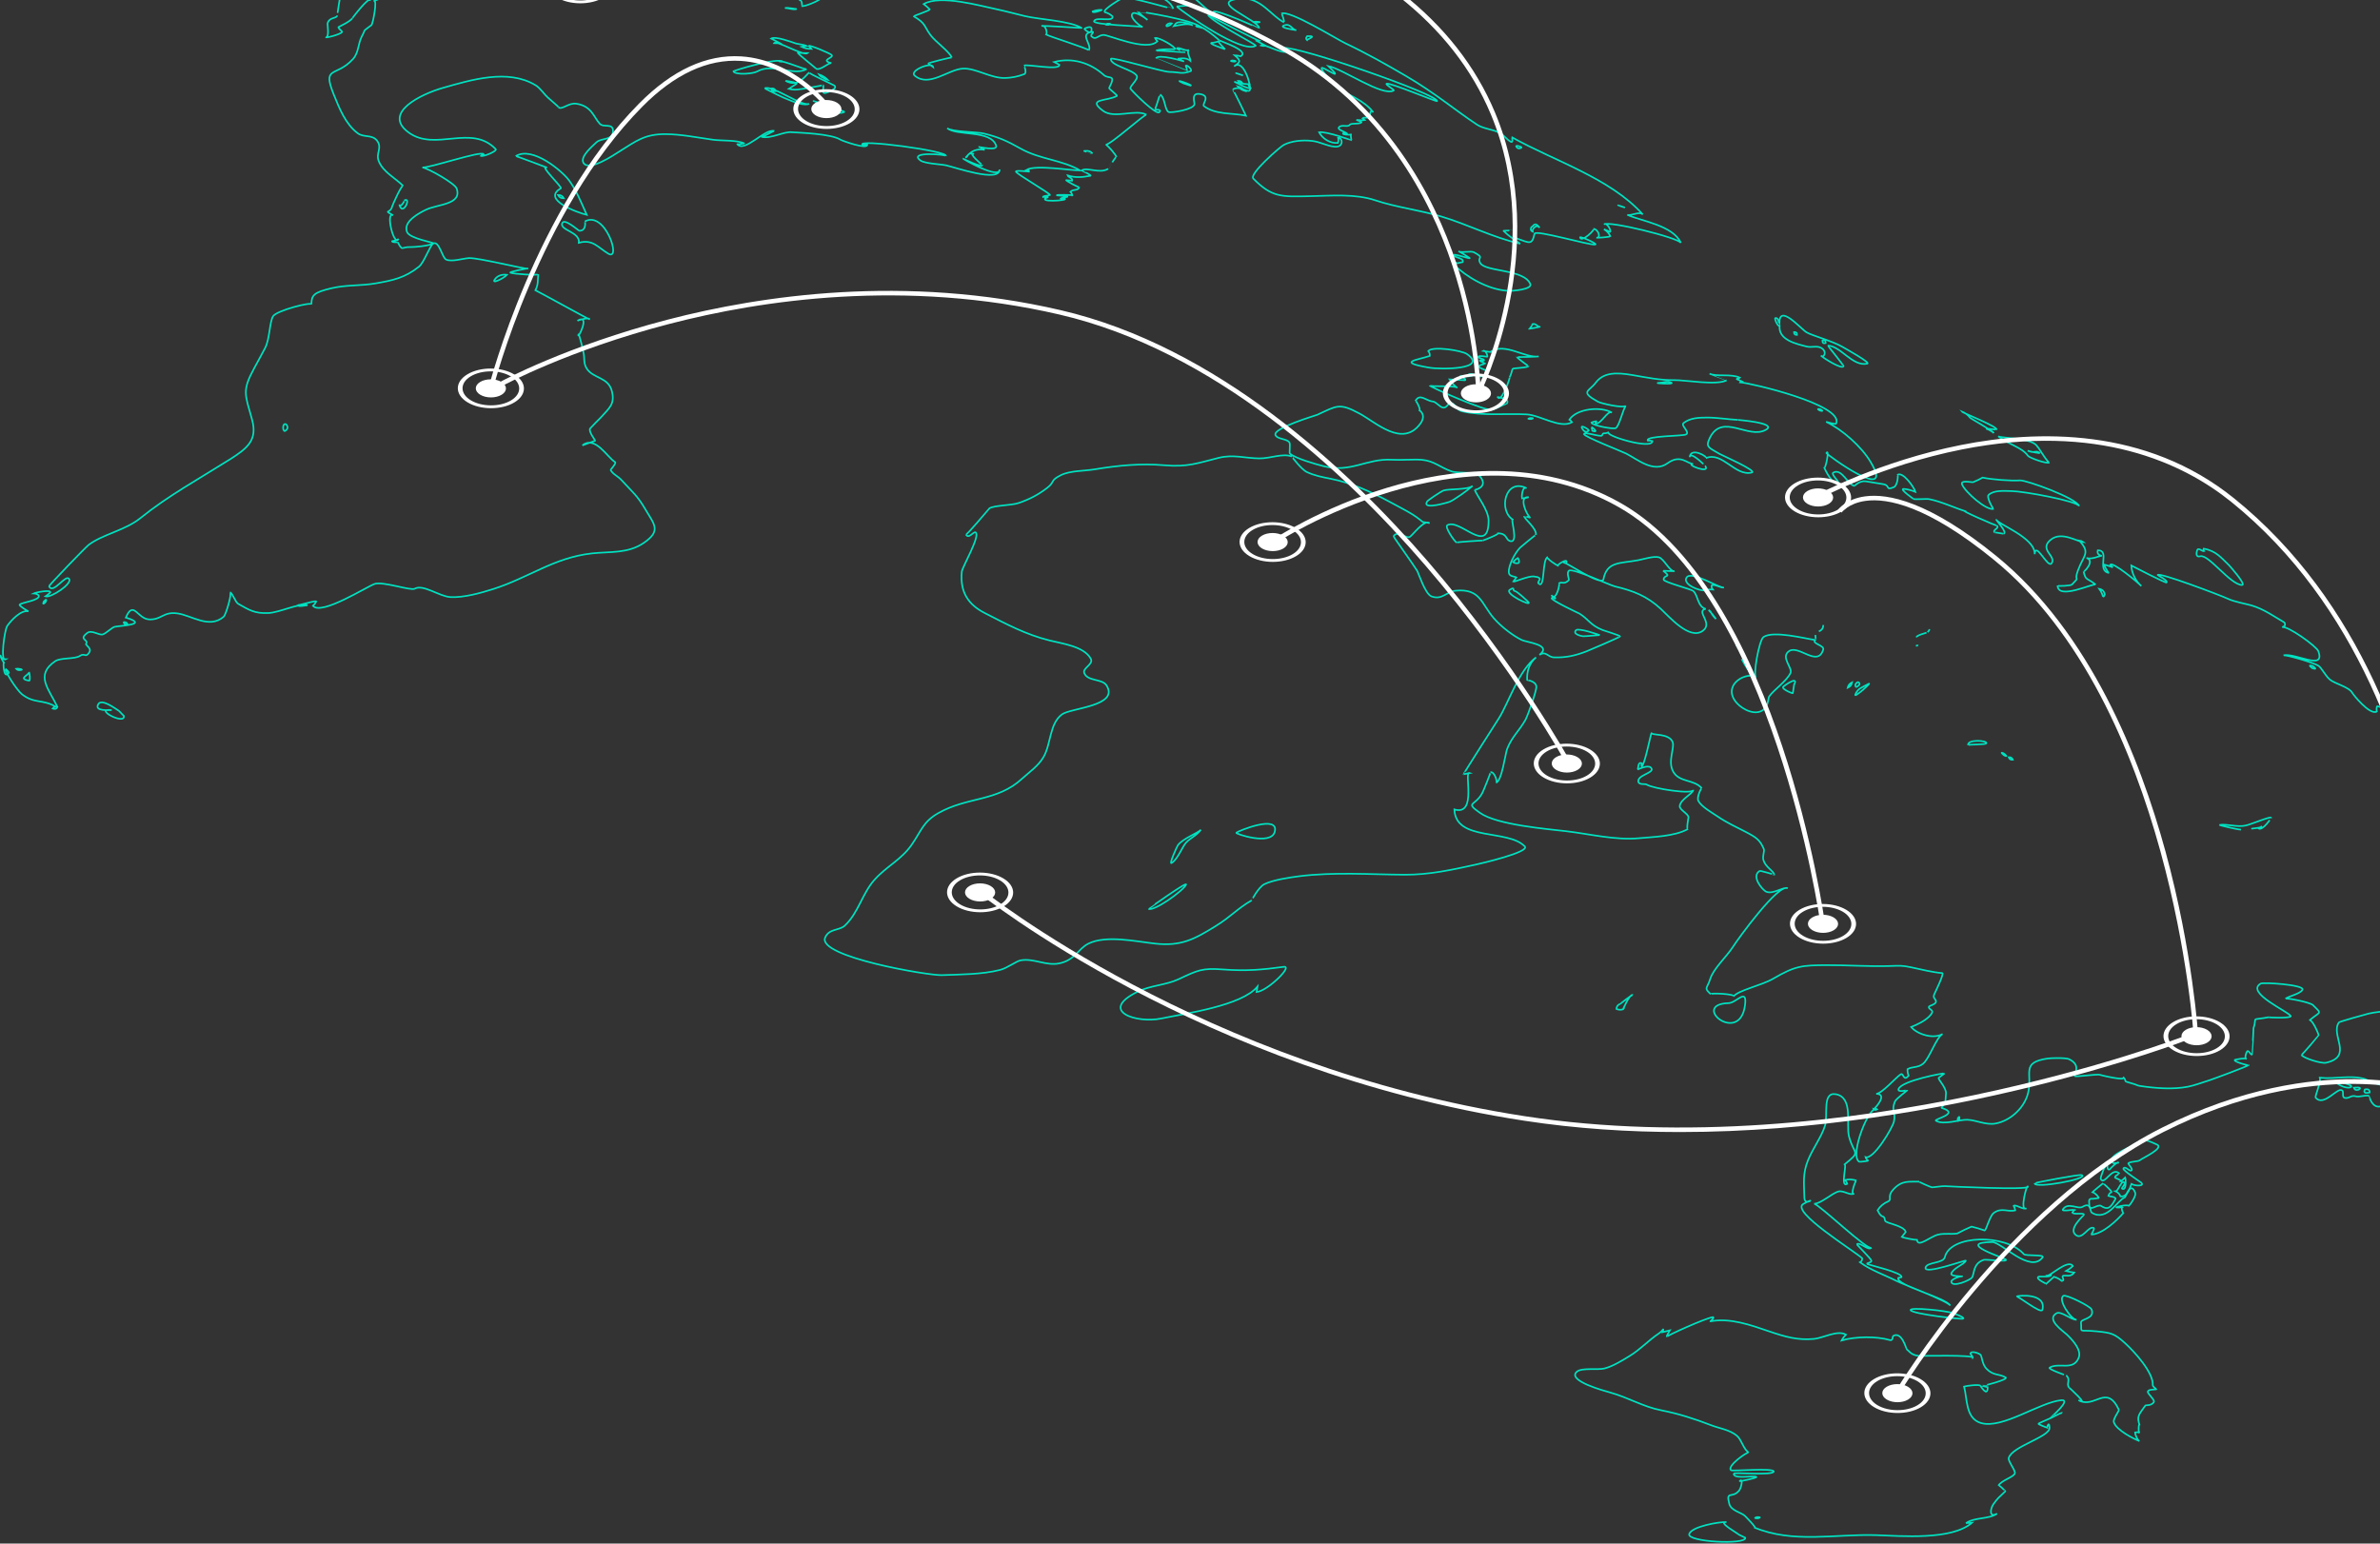<?xml version="1.0" encoding="UTF-8"?>
<svg width="1440px" height="934px" viewBox="0 0 1440 934" version="1.1" xmlns="http://www.w3.org/2000/svg" xmlns:xlink="http://www.w3.org/1999/xlink">
    <rect x="0" y="0" width="1440" height="934" fill="#333333" stroke="none"/>
    <!-- Generator: Sketch 51.3 (57544) - http://www.bohemiancoding.com/sketch -->
    <title>worldmap</title>
    <desc>Created with Sketch.</desc>
    <defs></defs>
    <g id="Page-1" stroke="none" stroke-width="1" fill="none" fill-rule="evenodd">
        <g id="market-site">
            <g id="worldmap" transform="translate(0, -163)">
                <path d="M776.753,748.021 C764.135,749.734 754.676,750.718 739.538,749.598 C727.378,748.696 724.573,750.131 713.242,755.461 C705.291,759.201 696.279,759.185 688.426,763.03 C664.213,774.881 687.782,782.408 702.632,779.296 C717.561,776.167 751.23,771.623 760.865,759.964 C760.708,761.078 760.519,762.186 760.299,763.291 C767.009,762.627 782.479,747.364 776.753,748.021 Z" id="Stroke-1" stroke="#00E2C1"></path>
                <path d="M1331.352,499.586 C1336.352,498.372 1349.113,516.492 1356.417,516.997 C1359.591,517.214 1348.772,505.119 1348.575,504.935 C1344.109,500.759 1340.956,496.292 1333.315,495 C1333.072,495.567 1333.174,496.075 1333.62,496.528 C1332.549,496.936 1329.839,493.637 1329.246,496.365 C1328.956,497.697 1328.379,500.396 1331.352,499.586 Z" id="Stroke-3" stroke="#00E2C1"></path>
                <path d="M1647.989,761.717 C1646.885,762.12 1646.123,761.681 1645.707,760.401 C1646.823,759.981 1647.583,760.418 1647.989,761.717 Z M1399.094,567.349 C1396.958,565.714 1397.048,565.274 1399.364,566.028 C1401.478,567.626 1401.39,568.066 1399.094,567.349 Z M1374.037,658.076 C1374.078,658.018 1369.146,665.877 1366.422,664.302 C1367.171,664.164 1367.766,663.785 1368.214,663.166 C1369.64,663.99 1355.801,665.007 1355.878,665.007 C1353.523,664.963 1342.556,662.233 1342.818,662.181 C1347.183,661.353 1353.42,663.728 1358.847,662.51 C1362.256,661.745 1375.331,656.173 1374.037,658.076 Z M1271.874,522.388 C1271.436,521.287 1270.867,520.262 1270.168,519.312 C1271.97,519.65 1273.08,520.765 1273.503,522.654 C1272.915,524.495 1272.374,524.408 1271.874,522.388 Z M1217.87,622.737 C1216.58,622.852 1215.73,622.337 1215.328,621.196 C1216.62,621.081 1217.468,621.595 1217.87,622.737 Z M1212.657,620.104 C1210.662,618.496 1210.551,618.081 1212.324,618.867 C1214.39,620.523 1214.503,620.937 1212.657,620.104 Z M1201.824,612.734 C1201.364,613.803 1190.684,613.296 1190.778,613.914 C1190.169,610.183 1202.557,611.021 1201.824,612.734 Z M1185.504,840.37 C1184.646,841.886 1184.321,841.697 1184.526,839.804 C1185.385,838.288 1185.713,838.477 1185.504,840.37 Z M1166.186,545.482 C1166.835,545.051 1167.157,544.566 1167.511,543.761 C1167.191,544.546 1166.85,545.044 1166.186,545.482 Z M1159.451,548.614 C1159.861,547.31 1164.837,546.199 1165.635,545.799 C1164.729,546.256 1159.982,547.266 1159.451,548.614 Z M1130.436,576.874 C1133.424,575.141 1121.396,585.931 1122.539,583.233 C1124.191,579.336 1126.823,578.958 1130.436,576.874 Z M1117.902,579.216 C1118.228,577.698 1119.129,576.573 1120.615,575.845 C1120.374,577.403 1119.468,578.526 1117.902,579.216 Z M1103.081,556.167 C1099.804,566.875 1088.437,553.224 1082.623,556.899 C1076.895,560.517 1084.876,567.135 1083.289,570.326 C1080.724,575.485 1073.177,580.388 1070.363,584.522 C1069.716,585.471 1070.151,591.475 1065.206,593.473 C1059.985,595.58 1052.458,591.205 1049.554,586.773 C1042.756,576.401 1057.353,569.33 1062.556,572.682 C1060.462,572.42 1064.245,550.354 1066.99,548.47 C1072.85,544.449 1091.71,549.304 1098.219,550.258 C1096.023,552.511 1104.161,553.486 1103.081,556.167 Z M1085.513,577.281 C1085.303,578.962 1085.052,580.637 1084.759,582.304 C1085.286,583.207 1077.289,579.604 1079.1,578.746 C1076.399,580.025 1089.013,570.692 1085.513,577.281 Z M1035.476,533.997 C1035.02,533.072 1034.53,532.525 1033.78,532.11 C1035.415,533.789 1036.896,535.594 1038.227,537.527 C1037.247,536.663 1035.937,535.085 1035.476,533.997 Z M1031.305,520.155 C1028.971,520.91 1017.824,516.694 1020.406,512.523 C1023.272,507.894 1040.132,519.027 1043.103,518.531 C1041.121,518.86 1037.321,516.237 1035.644,517.201 C1035.472,518.166 1035.694,518.998 1036.316,519.7 C1034.634,519.606 1032.962,519.757 1031.305,520.155 Z M1050.904,554.201 C1050.8,553.752 1050.716,553.325 1050.662,552.922 C1050.716,553.327 1050.806,553.761 1050.904,554.201 Z M1051.229,555.44 C1051.218,555.4 1051.206,555.358 1051.195,555.318 C1051.206,555.358 1051.218,555.4 1051.229,555.44 Z M1060.297,571.265 C1058.307,569.538 1055.787,565.745 1053.806,561.769 C1055.768,565.634 1058.262,569.311 1060.297,571.265 Z M1008.977,443.29 C1000.499,449.491 990.594,440.815 983.928,437.459 C981.378,436.176 958.787,427.357 958.364,425.688 C958.542,423.851 968.763,427.805 969.356,426.421 C970.099,424.246 970.246,426.015 973.506,424.478 C969.72,426.292 999.831,435.461 999.802,429.849 C998.864,429.639 997.912,429.555 996.948,429.597 C995.481,426.642 1018.161,426.973 1020.129,425.876 C1022.678,424.455 1016.755,420.479 1018.622,418.998 C1022.665,415.785 1028.152,415.678 1033.014,415.663 C1038.793,415.644 1045.974,416.818 1051.549,417.083 C1050.996,417.057 1075.762,418.841 1068.487,423.038 C1057.95,429.113 1042.18,412.647 1034.574,427.851 C1031.664,433.67 1033.912,433.771 1040.413,437.647 C1041.887,438.525 1063.577,448.022 1059.882,448.931 C1049.797,451.409 1042.101,435.955 1032.097,440.234 C1033.713,439.542 1022.981,433.199 1022.319,439.639 C1022.732,435.612 1031.731,444.904 1031.703,444.86 C1035.338,450.261 1018.965,443.745 1024.388,443.655 C1020.879,443.712 1016.87,437.57 1008.977,443.29 Z M957.504,422.65 C955.174,419.095 961.26,422.764 961.342,423.443 C959.989,424.763 958.708,424.497 957.504,422.65 Z M962.84,423.409 C963.921,423.202 961.879,419.944 964.654,422.738 C967.061,425.157 962.688,423.438 962.84,423.409 Z M1004.291,394.614 C1006.755,394.524 1008.357,393.401 1011.035,394.466 C1014.391,395.801 998.311,394.832 1004.291,394.614 Z M1101.512,410.687 C1103.152,411.737 1102.98,411.97 1100.997,411.389 C1099.446,410.444 1099.62,410.209 1101.512,410.687 Z M1098.575,549.417 C1098.449,548.705 1098.376,547.99 1098.361,547.269 C1098.489,547.979 1098.56,548.694 1098.575,549.417 Z M1103.196,541.206 C1103.012,543.344 1102.432,544.128 1100.487,545.101 C1102.432,544.128 1102.947,543.305 1103.196,541.206 Z M1122.571,577.199 C1124.243,574.283 1125.596,576.581 1124.915,577.428 C1123.291,579.145 1122.512,579.067 1122.571,577.199 Z M1160.28,553.14 C1160.284,553.778 1159.942,553.761 1159.178,553.681 C1159.865,553.752 1160.211,553.658 1160.28,553.14 Z M771.255,666.363 C768.978,674.849 747.329,667.485 747.959,666.906 C749.119,665.833 774.138,655.62 771.255,666.363 Z M726.583,665.043 C724.274,668.47 720.287,669.99 717.653,672.828 C715.359,675.295 712.52,683.102 708.82,685.236 C707.173,686.184 712.12,675.174 712.687,674.411 C715.721,670.317 725.205,666.94 726.583,665.043 Z M717.595,698.359 C715.627,702.258 698.042,714.746 694.855,712.903 C694.987,712.98 719.031,695.669 717.595,698.359 Z M918.672,503.716 C917.538,503.98 916.497,503.804 915.551,503.186 C916.346,502.003 917.397,501.131 918.704,500.567 C918.428,500.578 919.772,503.429 918.672,503.716 Z M926.457,416.558 C924.344,416.594 924.125,416.393 925.804,415.955 C927.862,415.936 928.079,416.137 926.457,416.558 Z M1687.67,777.349 C1687.53,777.314 1675.439,763.369 1673.15,761.275 C1667.081,755.728 1661.447,749.699 1655.461,743.871 C1651.322,739.84 1610.623,704.184 1608.399,707.021 C1607.11,708.666 1610.615,714.033 1611.657,715.722 C1610.19,714.913 1601.467,708.897 1602.185,707.643 C1601.886,708.343 1606.157,708.513 1605.244,707.985 C1603.649,707.369 1601.901,705.893 1600.414,704.901 C1602.24,705.604 1604.064,706.308 1605.889,707.012 C1597.697,701.365 1587.291,699.197 1578.76,692.726 C1567.667,684.31 1559.866,675.692 1547.287,667.503 C1529.464,655.898 1519.146,637.231 1498.331,629.215 C1497.64,628.948 1499.052,631.479 1499.112,631.68 C1498.191,631.137 1494.326,628.814 1493.577,629.684 C1493.507,629.808 1496.022,634.745 1496.47,635.464 C1489.816,629.73 1478.898,623.104 1471.934,619.071 C1467.753,616.671 1468.693,624.657 1462.102,616.532 C1459.326,613.111 1460.044,607.512 1457.48,604.13 C1455.88,602.019 1440.444,589.165 1438.099,590.515 C1437.87,591.525 1437.852,592.538 1438.052,593.553 C1433.777,596.014 1423.546,582.912 1423.428,582.578 C1421.485,578.51 1412.753,576.931 1409.453,574.007 C1406.939,571.781 1404.61,567.097 1402.797,565.867 C1400.09,564.031 1383.686,559.241 1381.628,559.519 C1389.245,558.064 1407.05,569.129 1402.68,557.006 C1401.642,554.128 1384.103,541.456 1380.755,542.495 C1382.552,541.978 1383.002,541.019 1382.104,539.611 C1375.854,536.003 1369.883,531.632 1362.383,529.377 C1359.207,528.421 1351.779,527.173 1347.847,525.258 C1344.053,523.411 1305.415,508.753 1305.427,511.013 C1305.448,511.103 1311.915,514.246 1310.848,515.485 C1310.485,515.948 1290.715,505.879 1289.532,505.209 C1289.733,509.751 1292.153,514.64 1295.579,517.596 C1294.044,515.837 1277.761,502.238 1276.761,504.827 C1277.303,505.284 1277.824,505.764 1278.321,506.269 C1276.629,505.649 1274.914,505.102 1273.176,504.628 C1272.749,504.728 1275.437,509.602 1276.089,509.728 C1268.103,508.175 1277.052,495.998 1269.261,495.989 C1268.746,497.788 1269.575,498.915 1271.75,499.366 C1270.308,499.155 1265.918,501.756 1262.394,500.626 C1267.863,502.213 1260.817,509.462 1260.66,508.791 C1262.015,514.539 1262.432,512.359 1268.032,516.753 C1266.644,515.663 1244.979,526.387 1244.931,517.241 C1244.935,517.956 1252.981,517.377 1253.577,516.761 C1259.21,510.91 1254.459,515.776 1257.235,508.19 C1260.723,498.658 1265.066,497.685 1257.966,490.034 C1258.919,490.155 1259.808,490.493 1260.627,491.048 C1257.11,490.981 1247.483,484.221 1240.85,489.537 C1233.313,495.578 1244.271,499.352 1241.355,503.808 C1239.075,507.29 1231.573,490.071 1231.083,498.356 C1231.498,488.118 1207.957,480.005 1207.785,477.206 C1207.791,478.196 1215.094,485.441 1212.123,486.034 C1212.439,485.969 1206.694,485.046 1206.786,485.153 C1205.4,483.403 1210.119,482.785 1208.065,480.881 C1209.054,481.904 1183.18,470.406 1189.685,472.523 C1182.33,470.228 1175.065,466.637 1167.212,465.021 C1165.598,464.691 1158.921,465.404 1157.656,464.891 C1158.194,465.109 1149.02,458.897 1151.739,458.845 C1153.527,458.811 1157.02,459.838 1158.933,460.62 C1158.232,458.036 1151.159,447.785 1147.883,450.445 C1148.706,449.776 1148.212,456.797 1145.848,457.784 C1140.465,460.034 1144.003,456.673 1139.272,455.935 C1136.271,455.468 1132.283,454.784 1128.893,454.248 C1125.171,453.659 1122.022,457.034 1122.074,457.044 C1117.809,456.289 1114.286,445.9 1109.108,449.07 C1107.873,449.827 1112.356,454.267 1112.154,454.575 C1109.389,457.872 1103.96,446.844 1103.652,445.634 C1104.322,448.254 1107.176,433.981 1105.036,437.089 C1104.649,437.674 1147.203,468.624 1131.854,442.611 C1126.358,433.299 1114.61,422.837 1104.869,418.229 C1105.763,418.508 1110.704,419.952 1110.986,419.29 C1115.647,407.861 1059.139,394.74 1052.791,394.327 C1052.954,393.963 1053.237,393.738 1053.641,393.648 C1052.609,393.179 1051.572,392.724 1050.528,392.283 C1051.311,392.242 1052.02,391.988 1052.648,391.514 C1047.529,389.013 1038.315,391.109 1034.364,389.091 C1034.773,389.3 1044.893,393.015 1044.852,393.038 C1038.989,396.415 1019.69,392.923 1013.124,393.017 C1004.306,393.145 996.498,391.439 987.623,389.934 C978.195,388.336 970.273,388.158 965.477,394.581 C961.429,400.004 955.686,399.853 966.787,406.054 C968.784,407.169 982.178,410.181 983.693,408.525 C981.841,410.886 979.72,420.912 977.59,422.049 C976.047,422.872 963.081,420.386 962.878,418.722 C963.938,418.191 965.054,417.919 966.23,417.909 C965.6,418.164 965.326,418.623 965.416,419.29 C968.941,419.703 972.511,411.047 975.327,412.67 C968.556,408.764 954.02,410.173 949.539,416.936 C950.195,417.336 950.739,417.85 951.173,418.477 C943.985,422.623 931.932,414.156 923.645,413.741 C910.83,413.098 897.166,414.783 884.514,411.85 C881.286,411.102 880.654,407.459 877.976,406.834 C876.14,406.406 875.512,410.395 872.756,409.548 C870.744,408.928 868.845,406.111 866.861,405.928 C862.711,405.545 859.003,400.681 856.344,405.727 C856.842,404.784 860.318,412.131 858.421,411.035 C860.952,412.494 862.173,415.485 859.441,419.248 C848.614,434.157 832.48,418.539 822.479,413.183 C810.294,406.658 808.998,408.492 797.03,413.982 C796.285,414.322 770.185,422.03 771.682,426.153 C772.667,428.866 778.625,428.363 780.13,430.708 C780.836,431.805 779.948,437.079 780.43,437.469 C784.312,440.592 795.833,443.794 801.002,445.125 C817.157,449.288 827.029,440.314 842.076,441.186 C847.768,441.515 855.804,440.823 860.209,441.221 C867.891,441.917 871.05,445.697 878.175,448.194 C882.62,449.753 892.855,447.898 895.703,451.55 C900.566,457.788 892.391,459.635 892.23,459.314 C893.544,463.037 900.633,471.523 900.654,477.999 C900.73,499.75 883.285,476.437 875.704,480.804 C873.931,481.827 879.858,490.459 881.372,491.344 C880.702,490.952 897.407,489.996 897.143,490.063 C898.511,489.725 908.435,485.64 905.874,485.721 C911.887,485.533 910.951,489.317 913.244,490.241 C919.686,492.836 913.116,475.192 915.607,477.577 C906.288,472.204 910.597,451.935 923.678,458.405 C920.71,456.937 920.733,464.421 920.802,464.576 C922.192,464.511 923.555,464.276 924.893,463.872 C918.622,463.023 923.417,474.422 925.935,476.284 C925.628,476.164 922.225,475.194 922.209,475.265 C921.901,476.718 929.928,482.696 929.308,486.677 C929.369,486.281 920.155,493.956 919.744,494.369 C916.836,497.291 912.626,504.888 912.884,509.349 C913.038,511.967 916.282,511.682 917.485,512.376 C916.839,513.25 916.192,514.124 915.549,514.996 C916.009,515.262 924.958,511.479 927.885,511.793 C934.928,512.552 929.52,514.789 930.923,516.088 C934.949,519.82 932.853,501.213 936.532,500.037 C934.798,500.538 942.335,505.445 943.07,505.414 C940.514,505.519 949.531,499.802 947.605,503.731 C947.077,503.787 946.579,503.672 946.108,503.391 C947.134,502.798 969.251,518.16 970.17,513.445 C972.268,502.662 980,504.03 991.124,501.991 C994.426,501.385 1000.654,499.31 1003.761,500.232 C1006.828,501.144 1010.231,509.043 1013.233,508.611 C1012.659,508.693 1006.343,508.389 1006.209,508.299 C1011.914,512.778 1006.812,510.359 1006.556,513.703 C1006.443,515.176 1023.322,519.495 1024.497,520.593 C1027.564,523.457 1026.982,530.001 1032.022,531.448 C1025.588,532.813 1036.994,540.057 1030.097,544.818 C1022.037,550.38 1009.927,536.058 1004.708,531.28 C996.431,523.7 988.4,520.52 977.188,517.856 C973.617,517.009 951.999,506.762 949.385,508.273 C947.597,509.305 949.537,513.69 949.221,514.007 C946.143,517.094 945.212,514.577 943.057,516.059 C944.291,515.244 941.577,527.568 938.648,523.067 C941.659,527.695 942.027,523.044 938.878,524.863 C937.405,525.712 956.059,534.532 955.565,534.223 C961.346,537.852 962.089,541.193 969.605,544.227 C970.508,544.592 980.042,547.426 980.272,548.08 C980.402,548.449 961.302,556.591 959.891,557.136 C953.141,559.741 947.373,561.01 940.373,560.785 C936.27,560.653 935.556,556.65 931.431,559.278 C939.347,553.017 923.921,551.853 920.551,550.174 C914.998,547.409 908.244,542.116 903.967,537.248 C896.193,528.4 895.877,518.975 880.754,520.423 C875.129,520.96 872.604,526.283 866.119,523.868 C862.246,522.425 858.352,509.925 857.389,508.294 C855.622,505.301 843.035,487.797 843.167,487.531 C845.426,483.589 850.834,489.128 852.986,487.887 C854.692,486.902 861.754,477.07 864.928,479.554 C863.611,479.2 862.269,478.98 860.912,478.89 C858.128,476.68 856.499,475.221 851.309,472.316 C847.838,470.374 844.029,468.387 840.583,466.532 C829.48,460.557 817.806,455.214 805.106,452.688 C799.761,451.625 795.508,450.845 790.756,448.651 C787.383,447.093 781.54,439.221 781.571,439.232 C776.289,437.09 768.609,440.45 761.983,440.385 C753.384,440.301 746.14,437.844 737.453,440.026 C724.525,443.271 718.541,445.724 704.652,444.536 C690.245,443.301 676.76,444.601 662.203,447.013 C656.252,447.999 647.453,447.772 642.001,450.464 C635.067,453.887 638.513,454.394 633.681,458.143 C628.4,462.241 622.992,465.125 616.299,467.387 C611.915,468.871 601.865,468.718 598.681,470.557 C598.451,470.689 584.821,487.162 584.421,486.367 C585.999,489.495 589.05,484.439 590.243,485.128 C593.438,486.969 582.181,506.141 581.919,508.957 C580.732,521.702 586.213,529.016 595.838,533.953 C609.051,540.732 620.704,546.963 635.096,550.553 C642.865,552.492 655.911,554.113 659.964,561.592 C661.79,564.959 654.963,567.196 655.98,570.133 C657.802,575.395 666.892,573.562 669.478,577.692 C677.388,590.324 647.976,591.316 642.577,595.255 C635,600.785 635.944,612.981 631.484,620.892 C628.289,626.557 622.431,630.445 618.487,634.103 C603.293,648.207 585.384,644.964 567.69,655.035 C558.549,660.238 557.547,665.544 551.674,674.063 C545.28,683.335 536.574,687.012 529.098,695.357 C521.676,703.644 519.35,715.431 511.174,723.07 C507.795,726.229 501.593,724.753 499.251,730.332 C494.383,741.93 561.707,753.353 569.786,753.059 C581.029,752.649 594.269,752.657 605.102,749.894 C609.633,748.737 614.75,744.584 617.716,744.079 C625.534,742.746 633.004,747.582 640.876,745.951 C650.549,743.945 652.239,737.105 658.56,733.985 C669.258,728.701 687.082,732.65 698.821,733.964 C714.576,735.727 722.622,731.386 735.611,723.324 C745.051,717.466 748.508,712.89 757.307,707.805 C757.226,707.849 761.436,699.816 764.93,698.061 C770.085,695.472 780.599,693.89 786.16,693.196 C807.12,690.577 828.639,692.145 849.718,692.29 C864.65,692.393 878.334,689.372 892.793,686.2 C895.648,685.572 925.879,678.601 922.546,675.145 C912.291,664.512 880.689,672.283 879.954,652.798 C894.051,656.909 885.362,629.341 889.211,630.72 C887.981,630.925 886.759,631.175 885.551,631.479 C885.266,631.353 905.736,599.472 906.894,597.619 C912.867,588.065 919.108,568.248 929.382,560.777 C925.295,564.215 923.674,569.305 923.999,574.441 C924.005,574.537 929.199,575.061 929.545,578.386 C929.817,580.969 924.085,596.578 923.151,598.248 C919.108,605.468 914.697,608.784 911.807,616.373 C910.846,618.899 908.548,636.216 905.106,636.571 C906.318,636.445 904.258,629.663 901.806,630.267 C902.114,630.234 897.585,641.48 896.846,642.866 C892.514,650.991 886.085,648.213 895.439,654.85 C905.709,662.143 935.778,664.577 947.911,666 C961.191,667.56 977.77,671.564 991.549,670.21 C999.574,669.419 1013.396,669.193 1021.361,664.6 C1020.132,665.309 1021.585,657.779 1021.591,657.565 C1021.643,655.473 1016.085,652.983 1016.302,650.763 C1016.709,646.583 1024.564,643.153 1024.509,640.923 C1024.583,643.947 1000.07,640.227 996.249,637.709 C995.405,637.153 991.752,638.023 991.3,636.126 C990.339,632.114 1000.332,630.844 999.318,628.192 C998.136,625.276 992.788,627.923 990.739,628.624 C991.515,628.039 990.762,623.408 993.515,624.995 C993.136,625.517 993.031,626.079 993.199,626.682 C994.983,626.905 998.971,605.791 999.266,606.633 C999.873,608.086 1009.728,606.592 1011.973,611.943 C1013.436,615.429 1008.855,623.624 1012.329,629.865 C1016.103,636.636 1024.978,634.401 1029.681,640.019 C1029.331,639.604 1026.373,645.45 1027.61,647.7 C1029.585,651.295 1036.207,654.951 1039.46,657.173 C1044.782,660.81 1050.174,663.235 1055.893,666.2 C1062.821,669.791 1064.84,671.248 1067.166,676.7 C1067.765,678.104 1066.24,680.987 1066.942,683.412 C1068.173,687.67 1072.666,689.609 1073.579,692.21 C1073.648,692.405 1065.236,689.699 1064.67,690.026 C1059.352,693.091 1066.209,701.528 1068.74,702.604 C1072.825,704.335 1079.497,699.246 1081.696,700.516 C1076.097,697.3 1051.836,730.734 1048.438,736.038 C1044.627,741.985 1036.749,748.991 1034.727,755.435 C1032.844,761.441 1030.7,760.545 1035.085,764.585 C1034.17,763.742 1050.195,764.373 1048.829,765.96 C1051.817,762.138 1065.723,759.374 1072.955,755.154 C1086.241,747.404 1090.36,747.066 1105.289,747.016 C1117.96,746.97 1130.863,747.909 1143.455,747.532 C1149.702,747.345 1150.523,747.129 1156.268,748.305 C1163.127,749.71 1168.688,751.28 1175.207,751.827 C1176.415,752.125 1170.453,764.277 1170.239,764.809 C1169.222,767.323 1171.673,767.383 1171.307,769.369 C1171.043,770.809 1166.992,771.62 1166.996,772.283 C1167.007,774.349 1171.508,773.785 1167.306,778.022 C1164.484,780.877 1160.106,782.93 1156.335,784.451 C1160.189,788.958 1169.801,791.885 1175.343,788.684 C1171.384,790.824 1167.427,803.637 1163.412,806.771 C1160.288,809.211 1156.98,808.297 1154.131,809.944 C1154.064,811.317 1154.285,812.636 1154.786,813.9 C1151.593,817.749 1151.788,812.045 1150.054,813.047 C1147.496,814.516 1138.595,824.874 1135.164,824.868 C1142.921,824.883 1133.581,834.773 1133.46,834.201 C1134.259,834.754 1135.032,834.763 1135.782,834.234 C1131.104,830.775 1118.712,862.394 1124.92,865.98 C1125.144,866.112 1130.342,865.572 1130.328,865.278 C1129.498,864.756 1128.969,864.056 1128.739,863.176 C1133.462,864.916 1145.09,845.521 1145.919,841.59 C1147.142,835.786 1144.144,835.611 1146.455,829.641 C1147.188,827.742 1154.105,822.921 1154.07,822.541 C1154.07,822.717 1147.904,824.164 1148.672,822.044 C1150.316,816.902 1176.704,812.135 1176.633,812.452 C1175.373,813.372 1174.131,814.311 1172.902,815.273 C1172.775,816.267 1177.471,821.105 1177.422,824.495 C1177.406,825.683 1176.874,831.568 1176.868,830.379 C1176.87,830.786 1174.313,833.285 1174.764,833.417 C1186.522,836.89 1169.661,840.204 1171.336,841.167 C1176.152,843.957 1185.667,840.347 1190.382,840.565 C1196.012,840.825 1201.55,843.896 1207.364,842.846 C1216.478,841.198 1224.938,833.27 1227.093,824.285 C1229.951,812.366 1222.365,805.939 1239.006,803.498 C1241.269,803.165 1250.004,802.964 1251.923,803.918 C1259.988,807.926 1254.136,813.345 1255.449,814.175 C1256.257,814.642 1267.854,812.963 1270.463,813.301 C1268.87,813.093 1287.438,817.659 1284.555,814.682 C1287.629,817.858 1283.385,816.762 1290.388,818.699 C1293.135,819.457 1292.815,819.808 1294.848,820.112 C1304.361,821.537 1314.857,822.348 1324.011,820.524 C1328.028,819.72 1331.537,818.29 1336.864,816.648 C1337.956,816.309 1361.138,807.846 1360.413,807.427 C1361.994,808.345 1349.103,804.909 1352.708,804.161 C1363.836,801.857 1356.51,806.651 1359.243,799.819 C1360.281,797.222 1361.613,801.62 1362.59,801.058 C1362.71,800.987 1363.484,785.024 1363.485,785.017 C1366.024,777.834 1360.88,780.707 1372.877,778.483 C1371.642,778.71 1386.563,779.334 1385.958,777.802 C1384.943,775.234 1358.305,763.66 1367.818,758.172 C1369.345,757.294 1394.303,758.845 1393.089,761.841 C1392.088,764.31 1384.582,765.849 1382.797,767.327 C1383.559,766.694 1397.768,769.484 1399.454,771.184 C1405.113,776.894 1404.079,774.677 1397.237,780.502 C1398.834,779.142 1402.942,788.837 1402.869,789.451 C1402.847,789.629 1392.677,801.658 1392.442,801.302 C1393.809,803.362 1404.552,806.691 1407.315,806.068 C1424.146,802.289 1409.807,789.445 1415.146,781.657 C1415.454,781.206 1431.905,776.592 1433.103,776.339 C1436.928,775.536 1442.788,774.412 1446.492,775.737 C1451.329,777.465 1452.137,781.858 1461.504,781.037 C1468.272,780.443 1475.992,776.077 1482.133,773.339 C1484.097,772.465 1505.163,754.852 1502.634,753.393 C1509.436,757.313 1496.093,781.322 1495.475,787.762 C1500.297,783.955 1502.081,789.751 1502.895,789.35 C1505.812,787.665 1501.022,779.295 1503.343,776.079 C1509.158,768.017 1510.259,780.59 1513.046,778.982 C1516.691,776.878 1508.092,743.534 1508.663,742.282 C1508.917,743.326 1509.162,744.372 1509.401,745.419 C1510.795,743.806 1500.038,751.435 1503.404,751.296 C1505.969,751.297 1500.578,739.354 1500.102,738.756 C1494.845,732.183 1492.75,737.226 1488.229,734.62 C1486.475,733.61 1497.263,723.018 1485.897,724.305 C1492.927,723.5 1487.04,729.384 1485.931,730.455 C1488.52,728.212 1479.863,721.814 1480.747,721.537 C1487.453,719.435 1497.218,717.661 1504.058,716.464 C1514.871,714.574 1517.693,717.624 1526.688,722.86 C1533.863,727.036 1540.018,727.956 1546.603,732.625 C1548.6,734.04 1545.497,734.782 1550.168,738.115 C1551.471,739.048 1563.109,743.205 1563.107,742.741 C1561.558,741.213 1560.402,739.442 1559.64,737.425 C1566.53,726.952 1576.848,738.62 1580.439,740.893 C1585.696,744.222 1581.833,747.483 1593.572,746.771 C1593.683,746.764 1592.684,742.486 1593.269,742.037 C1595.695,740.169 1598.379,744.247 1595.735,746.878 C1593.269,749.33 1593.945,748.903 1589.552,751.714 C1584.595,754.883 1571.978,753.699 1569.491,755.542 C1563.07,760.309 1560.833,790.394 1566.708,795.22 C1567.766,796.092 1583.261,790.361 1582.746,791.604 C1585.417,785.175 1586.249,788.818 1588.051,786.655 C1587.831,786.921 1590.101,787.827 1590.85,787.372 C1592.969,786.082 1588.508,780.012 1592.086,778.949 C1593.426,779.615 1594.652,780.45 1595.76,781.456 C1597.154,781.418 1594.389,770.019 1594.341,769.406 C1594.131,766.744 1591.19,762.051 1595.953,758.768 C1598.072,757.307 1615.42,767.874 1618.213,768.75 C1621.06,769.643 1621.805,771.771 1624.064,772.192 C1626.769,772.695 1631.329,771.025 1634.418,770.933 C1638.352,770.819 1655.702,777.203 1655.423,777.366 C1658.392,775.651 1646.747,763.562 1649.163,762.168 C1651.324,762.151 1653.374,761.665 1655.316,760.709 C1654.496,759.091 1653.776,757.43 1653.158,755.726 C1657.871,754.825 1672.104,775.899 1677.011,778.892 C1685.976,784.359 1679.733,778.093 1683.093,776.961 C1682.616,777.121 1689.571,777.863 1687.67,777.349 Z" id="Stroke-5" stroke="#00E2C1"></path>
                <path d="M1433.79,824.037 C1430.909,824.741 1429.925,824.146 1430.846,822.249 C1432.776,821.791 1433.756,822.387 1433.79,824.037 Z M1427.063,822.394 C1425.586,822.856 1424.607,822.437 1424.121,821.14 C1427.922,820.856 1428.904,821.275 1427.063,822.394 Z M1421.837,821.02 C1419.025,821.981 1411.827,818.018 1413.529,817.027 C1412.867,817.411 1426.024,819.489 1421.837,821.02 Z M1484.198,808.364 C1477.422,804.424 1476.563,809.98 1472.547,812.927 C1473.319,812.359 1449.441,824.884 1451.94,819.062 C1452.935,818.335 1453.905,817.576 1454.848,816.785 C1452.244,812.285 1451.443,819.076 1451.439,818.194 C1451.479,825.375 1431.996,816.252 1430.876,815.921 C1422.023,813.304 1412.966,816.145 1403.604,815.115 C1404.344,817.937 1400.481,826.465 1401.059,827.161 C1405.946,833.039 1414.273,820.699 1417.05,822.785 C1418.5,823.871 1416.372,827.283 1419.249,827.414 C1421.831,827.534 1422.475,825.524 1425.517,826.411 C1427.39,826.956 1430.319,825.657 1433.279,826.007 C1433.333,826.017 1435.784,836.653 1443.108,830.971 C1443.269,830 1443.171,829.059 1442.816,828.147 C1444.057,827.424 1449.078,834.305 1453.665,831.806 C1453.698,832.374 1451.473,834.626 1453.087,835.144 C1461.646,837.9 1464.675,833.682 1472.232,827.062 C1473.183,826.229 1491.749,812.73 1484.198,808.364 Z" id="Stroke-11" stroke="#00E2C1"></path>
                <path d="M957.773,547.994 C959.298,548.084 967.675,547.184 968,547.354 C967.212,546.943 955.048,542.858 953.592,544.311 C951.111,546.786 957.195,547.947 957.773,547.994 Z" id="Stroke-13" stroke="#00E2C1"></path>
                <path d="M1304.861,855.475 C1297.14,852.078 1297.308,851.813 1288.862,856.991 C1288.203,857.395 1272.988,863.396 1278.84,866.922 C1279.768,866.749 1280.703,866.624 1281.644,866.543 C1281.978,865.092 1274.873,871.636 1277.008,870.342 C1274.388,871.919 1275.498,867.975 1274.569,867.414 C1274.022,867.085 1270.611,875.553 1271.037,876.402 C1273.258,880.811 1277.945,868.279 1282.436,873.27 C1282.357,873.182 1278.572,874.964 1279.952,875.798 C1279.471,875.506 1284.872,877.818 1283.296,877.814 C1284.194,877.088 1285.044,876.308 1285.85,875.472 C1286.158,876.014 1286.764,883.968 1283.893,882.236 C1283.401,881.942 1286.507,879.212 1285.148,878.396 C1283.388,877.334 1281.663,883.656 1280.076,883.845 C1281.458,884.48 1282.436,885.519 1283.007,886.967 C1287.69,887.561 1289.162,880.012 1289.804,878.902 C1288.92,880.43 1298.541,881.366 1295.447,878.528 C1295.334,878.424 1284.004,870.911 1284.721,870.087 C1285.946,868.232 1288.313,872.009 1289.575,871.25 C1290.95,870.419 1287.157,867.216 1287.79,866.82 C1289.765,865.582 1293.627,866.033 1294.855,864.965 C1296.333,863.68 1309.967,857.583 1304.861,855.475 Z" id="Stroke-15" stroke="#00E2C1"></path>
                <path d="M1260.006,893.266 C1257.175,894.909 1251.261,890.208 1248.141,894.771 C1246.805,896.329 1255.387,894.78 1255.595,894.94 C1254.848,895.356 1254.27,895.945 1253.864,896.709 C1254.739,898.168 1260.357,896.709 1260.93,897.887 C1261.183,898.324 1250.49,906.886 1256.33,910.556 C1260.179,912.975 1263.643,904.665 1266.75,906.02 C1267.75,906.495 1264.932,910.029 1265.56,910.001 C1272.197,909.68 1281.175,901.281 1285.023,896.589 C1284.148,897.657 1283.281,892.844 1283.988,893.49 C1282.827,893.707 1281.659,893.758 1280.482,893.636 C1280.1,893.416 1285.942,891.793 1288.115,892.57 C1289.969,890.626 1292.507,886.296 1291.912,884.747 C1289.035,877.262 1286.068,887.434 1285.713,887.537 C1281.55,888.656 1274.933,902.482 1265.72,896.834 C1264.258,895.935 1265.501,890.073 1260.006,893.266 Z" id="Stroke-17" stroke="#00E2C1"></path>
                <path d="M1266.566,888.371 C1263.284,888.162 1264.083,889.387 1264.091,891.953 C1264.106,896.7 1269.1,891.338 1271.257,892.71 C1274.88,895.014 1276.829,894.601 1279.948,888.426 C1280.552,887.23 1275.733,886.758 1275.647,886.705 C1275.933,885.529 1276.593,884.74 1277.623,884.333 C1277.743,883.656 1272.569,878.927 1272.454,879.001 C1271.726,879.465 1265.803,884.435 1265.633,884.801 C1266.336,883.284 1270.33,887.647 1269.72,887.936 C1268.668,888.079 1267.616,888.226 1266.566,888.371 Z" id="Stroke-19" stroke="#00E2C1"></path>
                <path d="M1259.617,874.056 C1258.449,873.4 1230.998,878.714 1231,878.999 C1231.017,882.363 1263.887,876.357 1259.617,874.056 Z" id="Stroke-21" stroke="#00E2C1"></path>
                <path d="M1045.87,769.986 C1022.433,770.718 1052.479,795.699 1055.781,771.4 C1057.31,760.133 1050.485,769.995 1045.87,769.986 Z" id="Stroke-23" stroke="#00E2C1"></path>
                <path d="M1142.567,889.896 C1139.773,891.054 1137.584,892.866 1136,895.332 C1138.933,901.501 1139.766,897.024 1140.523,901.556 C1140.821,903.343 1151.833,904.38 1153.06,908.439 C1152.28,909.458 1151.487,910.464 1150.678,911.458 C1151.394,911.937 1158.137,913.283 1159.876,913.264 C1160.359,918.19 1167.882,911.184 1172.734,910.045 C1176.532,909.152 1180.471,909.943 1184.206,909.393 C1187.036,907.866 1189.932,906.473 1192.894,905.212 C1195.598,905.874 1198.264,906.667 1200.891,907.589 C1201.711,907.231 1203.962,898.71 1206.25,897.014 C1211.119,893.413 1214.546,896.566 1219.329,895.375 C1219.154,894.419 1218.837,893.51 1218.378,892.651 C1219.677,891.592 1224.124,895.254 1226.105,894.111 C1221.68,896.68 1226.482,878.407 1226.997,881.088 C1227.401,883.2 1179.562,880.939 1176.718,880.732 C1175.104,880.612 1169.486,881.559 1168.873,881.443 C1168.063,881.289 1160.547,878.03 1161.234,878 C1155.134,878.257 1150.819,876.848 1145.306,883.006 C1141.795,886.928 1144.752,888.719 1142.567,889.896 Z" id="Stroke-25" stroke="#00E2C1"></path>
                <path d="M1091.073,891.516 C1083.131,896.041 1121.729,919.802 1126.705,924.364 C1126.79,925.509 1126.348,926.325 1125.382,926.808 C1131.901,931.66 1140.561,934.534 1147.618,938.162 C1151.259,940.037 1178.539,950.314 1180,953 C1177.382,948.19 1146.96,940.779 1148.525,936.261 C1149.191,936.162 1149.845,936.014 1150.489,935.818 C1151.551,933.165 1130.811,928.409 1130.001,927.949 C1128.536,927.116 1132.76,927.194 1132.233,925.733 C1131.71,924.286 1123.275,916.046 1123.447,915.89 C1125.492,914.301 1130.443,920.245 1132.37,917.921 C1130.298,920.291 1100.878,891.849 1097.625,891.377 C1101.337,891.617 1108.644,884.891 1112.374,883.972 C1115.592,883.181 1119.316,886.663 1121.903,885.193 C1119.192,886.738 1122.671,876.987 1123.234,877.353 C1120.902,876.59 1118.55,876.48 1116.18,877.018 C1116.904,877.67 1117.402,878.452 1117.676,879.365 C1112.958,882.051 1118.152,865.881 1115.688,867.87 C1126.615,859.06 1121.762,862.396 1118.696,850.576 C1116.883,843.575 1121.505,827.003 1110.728,825.107 C1102.373,823.635 1106.114,837.741 1104.245,843.986 C1102.217,850.757 1096.967,857.673 1094.007,864.852 C1090.586,873.145 1091.538,878.876 1091.717,887.736 C1091.837,893.675 1100.28,886.275 1091.073,891.516 Z" id="Stroke-27" stroke="#00E2C1"></path>
                <path d="M980.385,770.394 C978.888,770.943 978.094,771.987 978,773.522 C979.36,774.088 980.712,774.151 982.058,773.712 C981.648,774.286 986.19,763.946 988,765.088 C987.363,764.686 980.235,770.583 980.385,770.394 Z" id="Stroke-29" stroke="#00E2C1"></path>
                <path d="M1250.134,934.886 C1252.276,935.187 1253.897,934.569 1255,933.034 C1253.35,932.824 1251.723,932.511 1250.119,932.094 C1251.596,931.245 1252.953,930.246 1254.186,929.096 C1251.283,924.527 1239.894,935.786 1238.562,934.82 C1239.39,934.655 1240.224,934.53 1241.066,934.443 C1240.791,936.147 1233.718,935.081 1233.241,935.623 C1231.624,937.199 1238.718,939.715 1237.858,940 C1239.497,938.546 1241.119,937.074 1242.724,935.585 C1244.514,936.066 1246.077,936.907 1247.422,938.105 C1250.469,937.752 1245.239,934.379 1250.134,934.886 Z" id="Stroke-31" stroke="#00E2C1"></path>
                <path d="M1224.505,921.865 C1213.603,909.509 1179.966,910.029 1176.72,923.677 C1175.801,927.54 1166.094,926.594 1165.064,929.898 C1163.537,934.8 1189.963,925.031 1189.511,925.81 C1188.01,928.393 1182.569,929.818 1180.701,933.369 C1179.57,935.52 1187.239,935.2 1187.569,935.389 C1186.696,934.892 1180.478,936.942 1180.631,938.586 C1181.043,942.363 1192.371,937.565 1193.256,935.878 C1194.657,933.214 1193.812,927.472 1200.343,925.313 C1201.458,924.941 1214.964,926.76 1213.679,925.225 C1212.689,924.037 1182.762,914.856 1205.338,914.568 C1210.837,914.498 1228.35,933.883 1235.87,923.864 C1237.35,921.924 1225.766,923.19 1224.505,921.865 Z" id="Stroke-33" stroke="#00E2C1"></path>
                <path d="M1220,947.525 C1220.975,946.936 1235.023,958.379 1235.735,955.549 C1238.318,945.295 1221.202,946.801 1220,947.525 Z" id="Stroke-35" stroke="#00E2C1"></path>
                <path d="M1181.115,957.466 C1178.504,956.271 1155.137,953.694 1156.025,955.803 C1156.984,958.031 1187.629,961.641 1187.974,960.902 C1188.486,959.757 1181.213,957.507 1181.115,957.466 Z" id="Stroke-37" stroke="#00E2C1"></path>
                <path d="M1302.51,1001.186 C1303.038,993.711 1291.587,981.01 1285.753,975.734 C1279.297,969.898 1277.547,969.482 1268.461,968.578 C1256.808,967.416 1259.778,970.116 1259.093,963.294 C1258.849,960.877 1267.704,961.259 1265.487,955.312 C1264.779,953.412 1250.139,946.147 1248.488,947.083 C1244.693,949.247 1253.41,961.925 1256.459,961.528 C1253.522,961.98 1247.076,956.078 1244.311,957.646 C1237.656,961.427 1248.467,968.531 1250.51,970.492 C1254.238,974.071 1259.648,980.002 1257.628,984.75 C1254.259,992.676 1245.977,987.209 1240.122,990.542 C1238.696,991.354 1250.201,995.317 1250.189,995.307 C1253.034,997.959 1250.005,1000.218 1251.867,1002.658 C1251.379,1002.017 1264.846,1014.366 1257.574,1010.231 C1267.39,1015.809 1274.389,999.993 1281.989,1015.985 C1282.327,1016.698 1278.355,1021.55 1278.958,1023.542 C1280.394,1028.296 1291.04,1033.699 1294.48,1035 C1293.351,1034.614 1291.854,1031.207 1291.819,1029.753 C1292.637,1029.658 1293.457,1029.622 1294.281,1029.645 C1293.858,1031.64 1293.774,1023.141 1294.584,1025.508 C1292.63,1019.787 1294.169,1019.034 1298.058,1013.452 C1298.243,1013.189 1301.808,1013.721 1303.165,1011.403 C1303.986,1010.002 1299.11,1006.277 1299.548,1005.01 C1300.097,1003.424 1303.912,1004.109 1305,1003.491 C1304.482,1003.784 1302.481,1001.777 1302.51,1001.186 Z" id="Stroke-39" stroke="#00E2C1"></path>
                <path d="M1063.713,1081.726 C1061.511,1081.761 1061.292,1081.518 1063.057,1080.998 C1065.171,1080.973 1065.389,1081.216 1063.713,1081.726 Z M1247.36,1010.228 C1233.905,1011.506 1211.581,1027.934 1198.522,1024.053 C1189.152,1021.268 1190.315,1009.309 1188.358,1001.998 C1190.098,1001.499 1197.63,1000.554 1198.192,1001.526 C1198.043,1001.094 1202.664,1009.064 1202.629,1002.362 C1201.614,1002.067 1200.588,1001.819 1199.554,1001.618 C1199.564,1001.778 1215.655,997.718 1213.474,996.45 C1209.465,994.135 1206.128,995.552 1201.918,991.254 C1199.326,988.609 1199.265,984.151 1198.354,982.841 C1197.778,982.01 1192.714,980.012 1192.145,982.11 C1192.856,982.839 1193.359,983.689 1193.648,984.66 C1195.403,982.673 1161.433,983.548 1160.727,983.442 C1156.093,982.754 1155.339,980.727 1153.613,979.393 C1153.325,979.172 1150.63,968.392 1145.524,971.352 C1144.929,971.695 1145.463,974.458 1143.452,973.868 C1135.546,971.558 1122.93,971.594 1114.27,974.092 C1114.954,972.776 1115.839,971.604 1116.92,970.581 C1111.82,967.634 1103.05,972.625 1097.72,973.153 C1087.772,974.14 1079.931,971.849 1070.495,968.627 C1059.311,964.805 1046.895,960.288 1034.862,962.533 C1034.632,962.857 1037.822,959.836 1036.345,960.007 C1032.075,960.51 1007.924,971.475 1008.591,971.841 C1007.973,971.504 1010.302,968.324 1010.461,967.97 C1008.942,968.345 1007.425,968.719 1005.908,969.095 C1006.993,965.538 1006.345,968.099 1003.5,969.997 C997.379,974.088 992.385,979.657 985.905,983.567 C981.231,986.389 976.082,989.659 970.782,991.06 C966.902,992.085 957.083,990.437 954.085,993.014 C947.707,998.487 971.419,1004.806 974.053,1005.54 C985.481,1008.717 993.931,1014.173 1005.129,1016.368 C1015.813,1018.463 1025.106,1021.465 1035.363,1025.41 C1040.405,1027.348 1046.494,1028.121 1050.852,1031.715 C1053.731,1034.087 1054.855,1040.044 1058.089,1041.929 C1057.13,1041.374 1044.472,1050.271 1047.374,1052.645 C1048.195,1053.317 1073.189,1051.134 1073.2,1053.406 C1072.571,1056.008 1049.066,1053.74 1048.999,1054.715 C1048.753,1058.245 1061.037,1055.692 1062.664,1056.634 C1063.69,1057.229 1052.221,1059.573 1052.597,1059.187 C1054.794,1056.933 1053.668,1063.238 1052.2,1064.988 C1048.015,1069.985 1044.146,1064.701 1046.271,1072.929 C1047.349,1077.101 1053.244,1078.096 1055.626,1080.125 C1055.847,1080.314 1063.632,1088.203 1061.308,1087.226 C1084.77,1097.106 1110.378,1091.138 1135.026,1091.913 C1150.26,1092.393 1180.921,1095.168 1193.194,1084.366 C1191.966,1084.415 1190.742,1084.503 1189.522,1084.638 C1194.792,1080.961 1203.358,1082.41 1208.318,1078.89 C1203.4,1081.742 1204.112,1075.943 1206.105,1073.162 C1209.013,1069.102 1208.932,1069.653 1213.317,1065.36 C1213.323,1065.354 1209.565,1061.17 1209.049,1062.007 C1211.18,1058.559 1218.279,1056.906 1219.066,1054.539 C1219.632,1052.836 1214.825,1047.168 1215.368,1045.235 C1217.33,1038.225 1240.054,1032.54 1240.023,1027.069 C1239.997,1021.743 1237.785,1027.763 1239.11,1026.992 C1238.85,1027.144 1233.036,1024.747 1233.283,1024.516 C1233.999,1023.847 1248.085,1018.033 1247.988,1017.977 C1247.009,1017.409 1240.827,1021.473 1240.643,1020.949 C1240.587,1020.85 1253.456,1009.966 1247.36,1010.228 Z" id="Stroke-41" stroke="#00E2C1"></path>
                <path d="M1051.652,1091.391 C1053.454,1091.981 1038.261,1083.667 1044.615,1084.014 C1040.243,1083.775 1023.541,1086.684 1022.053,1091.2 C1020.436,1096.115 1056.692,1097.889 1055.99,1093.489 L1051.652,1091.391 Z" id="Stroke-43" stroke="#00E2C1"></path>
                <path d="M1228.93,436.383 C1230.675,436.957 1232.75,435.294 1234.251,437.414 C1234.196,437.335 1228.295,436.259 1226.796,435.734 L1228.93,436.383 Z M1209,427 C1215.03,431.957 1223.337,433.509 1227.029,438.835 C1227.788,439.928 1238.225,443.871 1240,442.825 C1238.964,443.434 1231.99,431.353 1232.868,433.599 C1230.564,427.709 1211.357,428.389 1209,427 Z" id="Stroke-45" stroke="#00E2C1"></path>
                <path d="M1191.919,415.673 C1191.314,415.72 1205.634,423.551 1206.329,425 C1205.016,423.896 1203.552,423.056 1201.935,422.475 C1201.783,422.088 1207.909,423.112 1207.961,422.989 C1209.028,421.196 1187.762,413.014 1187,412 C1189.015,412.811 1190.655,414.036 1191.919,415.673 Z" id="Stroke-47" stroke="#00E2C1"></path>
                <path d="M1085.455,363.917 C1086.773,363.863 1087.384,364.442 1087.292,365.656 C1086.018,365.704 1085.407,365.123 1085.455,363.917 Z M1102.648,369.042 C1104.047,368.686 1104.703,369.216 1104.616,370.63 C1103.219,370.984 1102.564,370.455 1102.648,369.042 Z M1076.816,359.602 C1075.361,368.821 1087.286,371.161 1093.141,372.686 C1095.995,373.429 1099.087,372.096 1101.658,373.385 C1105.939,375.532 1103.454,380.113 1101.695,378.125 C1102.733,379.299 1114.482,386.866 1115.462,384.568 C1115.615,384.299 1105.956,372.14 1105.8,372.14 C1113.684,372.155 1120.684,384.949 1129.749,383.058 C1132.161,382.554 1116.421,373.856 1114.745,372.873 C1108.775,369.371 1096.51,366.093 1093.094,364.119 C1089.589,362.091 1076.464,346.419 1076.614,358.582 C1075.749,357.789 1076.199,355.219 1074.183,355.446 C1073.222,355.583 1076.341,362.139 1076.816,359.602 Z" id="Stroke-49" stroke="#00E2C1"></path>
                <path d="M1222.274,453.691 C1216.507,454.061 1205.214,453.198 1199.654,452 C1199.439,452.233 1194.703,454.477 1193.846,454.761 C1193.182,454.981 1186.048,453.271 1187.107,456.075 C1188.752,460.433 1201.754,472.155 1206.336,470.908 C1205.787,471.067 1201.79,463.749 1203.153,462.507 C1206.445,459.504 1212.152,460.074 1217.174,460.158 C1224.676,460.285 1256.885,466.172 1258,469.264 C1256.206,464.29 1226.108,453.522 1222.274,453.691 Z" id="Stroke-51" stroke="#00E2C1"></path>
                <path d="M881.568,322.313 C879.582,321.103 878.747,321.223 879.066,322.675 C887.652,330.853 899.925,337.975 911.839,338.956 C915.52,339.26 927.188,337.999 925.901,334.868 C922.138,325.711 898.702,327.62 895.592,322.122 C893.472,318.373 898.694,319.316 891.842,315.668 C889.871,314.62 883.764,316.249 882.514,315 C884.829,316.245 887.064,317.628 889.222,319.145 C889.934,319.943 879.919,316.403 879.591,317.287 C878.952,318.824 886.085,318.873 885.013,321.586 L881.568,322.313 Z" id="Stroke-53" stroke="#00E2C1"></path>
                <path d="M932,360.62 C930.395,361.406 929.224,357.908 926.786,359.354 C928.139,358.551 925.164,362.743 925,361.883 C925.061,362.088 931.408,360.911 932,360.62 Z" id="Stroke-55" stroke="#00E2C1"></path>
                <path d="M931,378.671 C922.743,379.861 911.121,370.337 902.141,375.596 C902.897,375.601 903.609,375.792 904.277,376.166 C901.952,376.046 899.644,375.779 897.354,375.36 C898.951,374.426 900.299,378.827 899.861,378.877 C899.709,378.894 893.238,377.663 894.634,379.355 C895.678,379.8 896.737,380.204 897.809,380.569 C898.793,382.28 894.501,380.152 895.453,381.443 C896.548,382.029 897.658,382.584 898.786,383.106 C898.717,383.023 895.078,383.931 894.88,384.459 C893.897,386.199 902.565,386.908 899.53,389.324 C894.606,393.239 891.526,387.86 888.44,389.663 C888.59,390.122 888.893,390.434 889.342,390.603 C887.499,390.985 885.282,390.249 883.466,390.673 C883.426,390.646 887.857,392.522 886.358,393.087 C883.252,392.902 880.147,392.732 877.041,392.578 C878.297,394.54 879.844,396.237 881.678,397.669 C880.998,396.077 865.006,397.22 865,396.23 C865.004,397.075 899.97,412.488 902.716,410.883 C902.04,411.278 911.763,407.253 911.816,407.16 C913.553,403.526 906.441,403.987 905.972,402.908 C908.252,408.17 914.366,389.896 913.336,391.179 C914.37,389.89 914.717,387.073 915.225,386.168 C915.478,385.713 925.175,385.522 924.76,384.411 C924.883,384.742 917.621,379.397 917.809,378.948 C917.655,379.22 930.088,378.846 931,378.671 Z" id="Stroke-57" stroke="#00E2C1"></path>
                <path d="M864.502,385.429 C871.417,386.672 901.01,386.661 887.519,377.185 C884.593,375.13 866.712,372.221 864.141,375.428 C864.883,376.277 865.193,377.259 865.073,378.375 C857.423,380.974 844.83,381.984 864.502,385.429 Z" id="Stroke-59" stroke="#00E2C1"></path>
                <path d="M873.338,459.845 C871.857,460.351 863.878,465.696 863.391,466.544 C860.213,472.079 877.472,466.496 876.921,466.721 C880.053,465.441 888.419,459.324 891,457 C888.185,459.535 876.484,458.667 873.338,459.845 Z" id="Stroke-61" stroke="#00E2C1"></path>
                <path d="M916.808,520.72 C914.491,520.441 917.236,517.645 913.558,519.826 C909.697,522.12 927.22,530.335 924.763,527.358 C924.082,526.552 918.013,520.96 916.808,520.72 Z" id="Stroke-63" stroke="#00E2C1"></path>
                <path d="M71.979,593.152 C69.863,591.855 61.539,585.498 59.463,589.082 C56.815,593.658 66.328,592.541 67.618,592.692 C56.043,591.347 75.697,602.108 74.981,596.231 C73.98,595.203 72.98,594.18 71.979,593.152 Z" id="Stroke-65" stroke="#00E2C1"></path>
                <path d="M760.709,176.626 C757.715,176.477 757.41,176.301 759.794,176.101 C762.669,176.253 762.976,176.427 760.709,176.626 Z M776.731,178.452 C780.997,176.769 781.346,180.897 784.353,181.249 C782.248,181.002 773.789,179.643 776.731,178.452 Z M790.89,184.877 C798.309,184.606 789.223,187.068 791.174,187.502 C790.081,186.805 789.987,185.931 790.89,184.877 Z M918.761,251.388 C922.677,252.36 919.137,252.938 918.664,252.806 C918.043,252.633 915.95,250.673 918.761,251.388 Z M926.449,300.58 C928.116,299.622 928.593,296.812 931.545,300.815 C929.277,297.74 925.82,303.307 927.84,303.349 C926.314,302.931 925.853,302.01 926.449,300.58 Z M980.339,287.616 C981.276,287.95 982.213,288.284 983.149,288.618 C982.723,288.372 976.301,286.45 980.339,287.616 Z M691.494,148.096 C693.171,147.13 683.699,138.925 683.019,145.582 C682.373,151.894 698.401,153.717 700.459,156.905 C701.444,158.172 697.029,159.235 697.184,159.126 C696.684,159.48 721.309,165.673 721.14,165.889 C720.78,166.435 711.717,166.744 711.97,166.958 C717.349,171.524 751.331,195.539 759.745,190.697 C760.783,190.099 733.147,176.267 730.8,171.881 C730.976,172.211 761.64,188.105 762.259,187.75 C761.552,187.376 760.887,187.356 760.266,187.694 C762.136,188.67 763.995,189.666 765.847,190.68 C764.854,190.897 763.856,190.84 762.851,190.506 C764.697,189.09 775.562,195.867 778.509,194.174 C777.917,193.346 777.217,192.621 776.414,191.998 C785.472,190.722 869.996,220.047 869.536,224.204 C869.54,224.853 841.515,212.966 838.952,213.632 C837.844,214.012 843.901,217.394 843.27,217.757 C836.453,221.679 812.431,204.621 803.681,202.977 C804.535,203.852 807.974,206.98 807.807,207.663 C807.431,208.318 800.95,203.854 799.781,204.018 C798.13,204.252 806.943,214.525 809.482,216.235 C816.707,221.103 825.387,223.655 830.918,230.997 C828.682,228.027 828.457,234.775 829.552,233.849 C829.14,234.198 824.228,234.179 824.159,234.378 C824.703,234.794 825.228,235.229 825.738,235.685 C824.226,236.025 822.263,235.582 820.717,235.605 C820.947,235.718 824.019,236.693 823.913,236.846 C822.788,238.476 817.644,237.199 816.632,238.554 C815.425,240.173 811.661,238.094 810.067,240.077 C808.809,241.642 815.599,243.15 815.036,244.129 C814.315,243.923 813.599,243.71 812.884,243.488 C810.979,244.584 818.244,244.78 817.38,244.282 C817.14,244.147 817.503,248.147 817.855,247.914 C817.811,247.945 802.567,242.32 798.106,243.051 C800.216,246.905 804.689,249.873 809.492,249.495 C809.823,248.474 809.873,247.445 809.645,246.403 C812.361,246.183 813.309,252.375 807.397,251.749 C802.544,251.238 798.859,248.844 793.822,248.269 C787.99,247.601 781.407,248.285 776.733,250.684 C774.665,251.745 755.582,268.28 758.311,271.058 C769.628,282.581 775.403,282.088 792.653,281.703 C805.858,281.407 820.167,280.166 832.242,284.243 C844.437,288.36 859.215,290.16 872.324,294.085 C887.825,298.721 903.259,306.688 919.8,310.486 C916.364,308.089 912.629,305.697 909.706,302.697 C909.533,302.519 916.009,302.483 915.914,302.433 C919.86,304.437 912.433,305.504 917.433,307.192 C925.521,309.923 926.849,311.664 928.448,304.445 C929.028,301.817 961.557,311.49 965.17,310.981 C967.146,310.755 956.041,305.703 955.969,306.659 C956.854,310.141 965.597,301.59 964.043,301.452 C967.32,301.742 968.763,307.32 965.854,306.821 C966.554,306.942 973.614,306.531 974.319,305.943 C973.482,304.134 972.196,302.721 970.456,301.708 C971.701,302.134 972.897,302.672 974.043,303.325 C975.394,303.519 972.347,297.005 970.473,298.809 C972.997,296.381 1015.605,306.8 1017,309.994 C1012.343,299.332 992.929,296.797 984.54,292.953 C986.642,293.917 992.005,290.574 993.987,292.796 C974.285,270.695 939.985,260.252 914.827,246.067 C914.812,246.095 915.607,249.548 914.256,248.873 C911.04,247.027 910.17,244.721 906.871,243.133 C903.065,241.303 897.277,240.816 893.72,238.455 C879.713,229.156 868.348,219.333 850.892,209.108 C838.785,202.017 826.687,195.186 814.018,189.193 C808.781,186.713 779.809,168.641 775.259,171.262 C775.813,170.945 777.173,176.681 777.047,176.618 C769.241,172.814 762.874,161.131 750.607,162.161 C729.103,163.969 762.489,175.267 761.805,180.218 C761.832,180.014 736.605,168.71 734.247,170.065 C734.772,170.254 734.949,170.554 734.772,170.966 C731.34,171.354 722.338,160.018 717.951,158.775 C712.066,157.109 711.012,161.444 702.019,156.685 C703.554,156.76 709.057,157.821 709.174,155.649 C709.164,153.656 694.045,146.628 691.494,148.096 Z" id="Stroke-67" stroke="#00E2C1"></path>
                <path d="M493.736,224.627 C485.776,221.981 511.601,230.351 510.933,230.734 C505.938,233.447 497.737,226.018 493.736,224.627 Z M484.787,216.846 C482.26,217.441 479.746,217.413 477.244,216.757 C478.797,215.697 480.374,214.673 481.974,213.69 C482.537,212.815 475.335,211.916 475.201,211.838 C483.261,216.492 487.595,208.077 489.674,206.875 C488.885,207.33 504.052,214.174 504.768,214.725 C507.24,216.634 500.647,218.884 499.806,219.167 C496.409,220.319 498.97,215.247 497.93,214.501 C498.126,214.641 483.946,217.168 484.787,216.846 Z M489.582,225.744 C484.406,228.731 462.988,216.29 462.597,216.515 C466.941,214.007 485.665,228.01 489.582,225.744 Z M469.386,218.207 C467.808,218.409 466.828,217.843 466.451,216.512 C468.028,216.309 469.007,216.873 469.386,218.207 Z M458.137,206.255 C455.802,207.606 445.525,208.568 443.716,206.238 C443.385,205.81 470.99,197.484 473.758,200.363 C472.851,200.434 471.989,200.313 471.172,199.996 C474.338,199.598 487.078,205.364 488.102,204.773 C480.211,209.326 467.552,200.826 458.137,206.255 Z M498.208,210.08 C497.048,209.684 496.156,208.995 495.532,208.012 C497.559,208.706 499.343,209.81 500.88,211.323 C499.9,211.145 499.01,210.732 498.208,210.08 Z M481.452,189.269 C482.61,189.653 486.722,190.064 487.961,190.78 C486.954,190.889 485.958,191.063 484.972,191.3 C486.871,192.219 488.868,192.647 490.962,192.586 C490.464,191.962 489.94,191.362 489.391,190.782 C489.747,190.024 502.525,195.375 503.204,196.284 C504.747,198.058 495.878,199.33 503.036,201.199 C501.332,200.774 496.185,205.999 493.627,204.52 C495.379,205.528 481.724,194.97 482.79,194.884 C484.689,195.094 486.594,195.19 488.506,195.171 C486.102,197.08 469.552,187.017 468.342,189.127 C469.495,189.213 470.647,189.19 471.796,189.052 C470.071,188.132 468.342,187.22 466.612,186.315 C469.238,184.799 478.722,188.345 481.452,189.269 Z M474.899,167.985 C476.245,167.21 481.417,168.741 482.118,168.337 C480.414,169.32 475.879,167.421 474.899,167.985 Z M483.456,163.275 C485.864,161.886 487.514,160.529 490.468,161.637 C490.426,161.563 487.469,159.999 488.118,159.72 C488.428,159.584 497.95,159.475 497.036,161.687 C496.342,163.17 486.383,167.432 484.968,166.615 C485.476,166.908 485.388,162.159 483.456,163.275 Z M491.963,113.736 C497.333,116.148 503.712,115.99 508.499,117.591 C512.772,119.02 515.184,122.869 521.8,124.744 C510.824,121.771 500.235,117.83 491.963,113.736 Z M505.607,75.76 C507.546,75.886 509.21,76.547 510.59,77.738 C509.673,77.777 501.903,75.098 505.607,75.76 Z M511.984,100.679 C512.585,100.333 524.063,103.405 524.107,103.543 C523.458,101.528 520.799,100.918 519.26,99.868 C519.482,100.118 523.165,102.506 522.333,102.986 C521.123,103.684 516.992,99.045 515.935,98.023 C519.534,99.533 538.754,105.381 539.006,107.476 C538.997,107.392 530.932,105.385 530.336,105.519 C530.076,105.576 537.808,110.499 539.085,111.006 C538.365,110.924 513.111,104.844 513.102,103.195 C513.096,102.133 521.368,105.829 522.283,105.724 C519.539,106.078 508.209,102.862 511.984,100.679 Z M523.267,83.256 C526.069,83.686 526.613,84 524.896,84.197 C522.036,83.721 521.492,83.407 523.267,83.256 Z M385.39,75.129 C383.573,75.399 382.27,74.796 381.479,73.323 C381.422,73.631 388.93,75.016 385.39,75.129 Z M382.078,75.986 C381.942,76.386 378.261,75.135 378.238,75.192 C378.424,74.649 382.993,74.027 382.078,75.986 Z M380.945,70.62 C382.293,70.363 381.835,68.115 384.157,69.623 C384.563,69.885 380.197,70.681 380.945,70.62 Z M373.491,74.695 C371.603,74.591 371.603,74.492 373.489,74.396 C376.437,74.698 376.439,74.8 373.491,74.695 Z M347.511,103.61 C339.406,103.594 349.004,99.386 347.808,98.695 C347.653,98.605 348.884,103.612 347.511,103.61 Z M341.278,105.473 C339.574,105.55 338.443,104.947 337.888,103.665 C335.989,103.036 344.59,104.905 341.278,105.473 Z M244.531,284.348 C249.327,281.581 243.522,294.675 241.61,286.701 C242.253,289.387 245.213,283.955 244.531,284.348 Z M299.919,331.415 C301.596,329.515 304.26,328.958 306.734,329.289 C304.996,331.374 296.017,335.786 299.919,331.415 Z M172.406,423.804 C170.766,424.049 170.881,418.252 173.254,419.87 C174.445,421.451 174.164,422.763 172.406,423.804 Z M76.421,539.696 C77.633,540.959 77.354,541.295 75.583,540.706 C74.371,539.441 74.653,539.105 76.421,539.696 Z M26.486,526.962 C28.031,525.451 28.398,525.564 27.594,527.303 C26.136,528.776 25.766,528.661 26.486,526.962 Z M17.774,574.888 C10.097,573.712 18.197,571.259 17.487,569.637 C18.201,570.865 18.17,574.957 17.774,574.888 Z M12.343,568.464 C11.196,568.651 10.312,568.355 9.689,567.568 C10.107,567.425 15.274,568.108 12.343,568.464 Z M367.853,78.324 C364.96,79.154 364.677,78.942 367.005,77.685 C369.897,76.853 370.179,77.067 367.853,78.324 Z M350.712,34.553 C349.119,34.76 347.643,34.482 346.286,33.719 C346.78,33.434 352.867,34.142 350.712,34.553 Z M327.336,28.096 C326.218,28.215 325.372,27.851 324.796,27.004 C325.892,26.897 326.739,27.26 327.336,28.096 Z M632.637,157.88 C633.766,157.954 647.559,158.435 647.207,159.257 C648.656,155.014 652.261,161.983 654.562,160.658 C652.414,160.602 650.266,160.6 648.118,160.652 C648.629,161.226 649.198,161.739 649.824,162.186 C646.098,161.966 630.623,157.675 632.637,157.88 Z M656.099,180.317 C656.256,180.33 660.584,177.964 660.458,180.747 C660.265,184.981 655.701,180.35 656.099,180.317 Z M666.634,168.97 C666.974,169.165 660.881,171.253 661.048,169.934 C662.843,169.24 664.706,168.919 666.634,168.97 Z M670.06,177.304 C672.2,177.264 672.442,177.501 670.78,178.017 C668.607,178.063 668.368,177.824 670.06,177.304 Z M705.824,178.119 C706.854,177.076 708.066,176.803 709.459,177.3 C709.4,177.266 704.984,180.296 705.824,178.119 Z M711.217,177.491 C712.951,175.228 719.477,177.095 721.688,178.373 C718.975,176.806 713.514,178.218 710.248,178.802 L711.217,177.491 Z M733.903,188.861 C735.054,188.681 736.18,188.408 737.28,188.04 C736.088,187.354 740.786,192.416 741.264,192.873 C740.952,192.576 729.062,188.851 733.903,188.861 Z M745.598,199.573 C747.853,199.81 748.29,200.061 746.904,200.325 C744.564,200.105 744.13,199.854 745.598,199.573 Z M750.16,213.498 C749.503,213.265 756.879,214.308 756.144,213.885 C754.339,212.84 756.313,217.227 757,216.024 C756.209,217.872 747.461,212.576 746.77,212.456 C747.901,212.804 749.031,213.15 750.16,213.498 Z M751.588,213.051 C750.472,213.169 749.624,212.804 749.048,211.958 C750.145,211.853 750.991,212.217 751.588,213.051 Z M749.22,207.644 C750.154,207.979 751.092,208.314 752.028,208.649 C751.602,208.404 745.187,206.477 749.22,207.644 Z M753.307,218.08 C751.573,217.6 750.139,216.672 749,215.297 C750.732,215.779 752.168,216.707 753.307,218.08 Z M716.092,213.437 C707.777,209.594 723.126,214.903 720.212,214.786 C718.838,214.336 717.465,213.887 716.092,213.437 Z M657.087,254.332 C658.616,254.174 659.853,254.614 660.799,255.651 C660.86,255.616 653.13,254.021 657.087,254.332 Z M508.553,247.537 C509.411,248.13 524.775,253.657 524.76,250.606 C523.807,250.426 522.857,250.454 521.908,250.688 C517.332,246.839 574.043,254.394 572.322,257.405 C572.741,256.429 549.286,254.476 556.86,260.062 C559.578,262.067 569.031,262.287 572.548,263.07 C577.871,264.256 604.854,273.72 604.808,265.53 C604.842,271.876 582.081,259.014 582.734,258.924 C582.196,258.993 595.376,265.029 594.237,262.775 C594.361,263.024 584.968,254.795 589.35,256.159 C584.876,254.981 586.277,257.69 584.08,258.448 C584.887,258.17 587.759,252.199 595.772,253.659 C595.361,253.494 591.806,251.878 591.886,251.864 C592.384,251.784 603.885,254.596 602.695,251.078 C599.423,241.417 578.968,245.419 573.084,240.558 C575.854,242.844 591.065,242.779 595.263,243.793 C604.048,245.911 609.349,248.291 617.548,252.911 C629.26,259.507 642.62,259.697 653.639,266.18 C647.804,266.123 626.568,262.607 621.128,265.746 C622.309,265.8 622.793,266.171 622.583,266.865 C622.253,266.863 614.384,265.853 614.682,266.869 C615.109,268.319 635.801,280.219 635.34,281.044 C635.196,281.296 629.75,281.564 631.362,282.496 C631.149,282.373 634.44,282.153 634.027,282.312 C626.138,285.557 646.512,284.505 644.305,283.232 C643.48,283.202 642.656,283.225 641.833,283.303 C640.914,282.771 646.363,282.174 645.987,281.958 C643.834,281.587 641.665,281.333 639.482,281.197 C638.55,280.659 649.627,280.944 648.844,281.214 C648.625,280.387 648.235,279.653 647.67,279.004 C649.828,277.171 651.937,278.698 653.107,276.196 C652.94,276.785 644.54,272.151 645.09,272.017 C646.299,272.127 647.511,272.234 648.723,272.337 C649.138,270.713 646.271,270.254 645.918,269.129 C650.827,270.722 655.176,270.217 659.767,269.343 C660.655,269.104 654.453,266.087 654.42,266.106 C658.092,263.98 665.227,268.335 670.468,265.149 C670.441,265.165 675.355,257.198 675.512,257.981 C675.292,256.883 670.133,250.629 668.963,250.565 C671.823,250.764 692.611,231.822 693.7,232.452 C687.278,228.75 674.281,235.161 667.422,230.08 C657.146,222.469 670.014,224.363 675.759,221.055 C676.422,220.673 670.801,216.76 671.077,216.221 C675.566,207.424 670.96,211.189 667.847,208.367 C659.667,200.95 648.708,197.648 637.752,200.537 C638.791,201.13 639.856,201.673 640.947,202.165 C641.466,205.903 621.346,201.648 619.552,202.683 C619.677,202.613 621.509,207.151 619.709,207.86 C616.074,209.297 612.006,210.108 608.083,210.202 C599.521,210.413 590.263,204.105 582.65,204.503 C573.754,204.968 562.061,216.106 553.416,208.735 C549.955,205.785 563.795,200.139 564.569,203.521 C563.623,202.779 562.649,202.079 561.64,201.421 C561.5,201.107 575.741,197.478 575.9,197.841 C574.198,193.954 565.981,188.304 562.953,184.162 C558.812,178.498 560.279,177.172 552.619,172.741 C552.784,172.835 562.518,169.219 562.626,168.764 C561.46,167.562 560.213,166.454 558.885,165.437 C569.052,159.569 593.077,166.565 603.893,168.8 C608.156,169.68 614.78,171.48 620.169,172.751 C629.097,174.855 646.86,175.509 654.407,179.864 C654.83,180.108 631.155,178.268 630.15,178.808 C632.888,177.34 634.247,184.717 632.501,183.688 C635.112,185.228 659.233,192.54 658.771,193.527 C660.946,189.732 652.379,183.229 661.116,182.24 C662.102,182.198 659.943,184.549 659.884,184.484 C662.968,187.855 663.938,184.495 667.497,184.136 C670.428,183.839 693.913,194.599 700.286,187.956 C699.708,187.373 699.221,186.72 698.829,185.993 C700.686,185.293 711.448,191.13 711.106,193.058 C711.209,192.483 699.53,192.705 699.537,193.787 C699.533,193.242 716.757,194.765 716.772,194.757 C716.784,194.75 711.665,192.435 712.011,192.234 C713.56,191.342 717.475,194.279 719.364,193.187 C717.681,194.482 720.346,198.289 720.31,199.865 C717.346,197.183 713.16,198.844 712.606,198.392 C713.883,198.964 715.139,199.575 716.378,200.223 C716.161,200.013 700.607,195.385 699.432,198.364 C699.451,198.314 718.259,205.94 718.263,205.938 C718.137,204.853 717.871,203.803 717.465,202.785 C718.277,201.895 721.709,205.582 720.409,206.054 C714.779,208.096 713.872,206.592 707.501,206.508 C703.161,206.45 672.382,197.145 672.128,198.614 C671.59,202.584 685.666,205.107 687.785,208.846 C688.993,210.975 683.061,215.456 684.043,216.735 C685.892,219.157 699.614,232.68 701.429,230.929 C703.379,228.893 698.948,229.569 698.689,229.123 C699.068,229.515 701.744,220.043 701.875,220.126 C705.062,222.148 704.591,229.529 707.076,230.764 C708.502,231.476 722.419,229.278 722.687,226.029 C722.812,224.518 720.434,218.815 726.334,219.946 C732.726,221.168 727.037,226.096 728.413,227.156 C735.387,232.523 745.219,231.218 753.843,232.974 C753.003,231.057 746.023,217.015 745.889,217.093 C752.233,213.433 759.113,224.723 755.283,211.032 C754.783,209.244 751.431,199.309 746.699,203.145 C749.306,201.031 751.896,200.468 747.078,196.462 C748.286,196.533 749.48,196.724 750.656,197.032 C756.34,193.751 739.086,188.205 737.692,187.401 C738.136,187.656 725.727,176.583 723.413,179.117 C723.675,178.83 726.92,179.85 727.418,179.957 C722.58,174.838 688.379,169.755 688.419,169.871 C688.252,170.168 693.488,174.547 694.235,175.021 C692.814,173.694 684.527,168.044 684.795,172.641 C684.925,174.654 689.757,178.976 691.396,179.293 C689.098,178.744 661.27,178.014 661.926,175.827 C663.142,172.81 673.943,176.625 673.131,172.894 C671.741,171.65 670.156,170.791 668.374,170.319 C667.016,168.716 679.293,161.551 679.917,161.48 C683.585,161.056 710.045,168.607 709.997,168.486 C704.867,155.823 678.018,158.257 668.1,157.325 C662.238,156.774 655.148,157.644 649.403,156.634 C644.345,155.745 639.781,148.848 632.311,150.241 C632.382,151.314 632.656,152.335 633.131,153.303 C630.246,156.648 608.662,144.536 607.371,140.321 C608.319,139.973 609.265,139.967 610.208,140.302 C610.356,140.216 605.377,135.035 603.901,134.119 C611.495,134.893 611.229,140.265 617.929,143.307 C621.574,144.962 634.3,149.018 637.26,147.31 C638.952,146.332 632.912,141.49 634.444,140.702 C640.826,137.417 653.486,143.975 658.486,141.082 C661.411,139.397 629.595,133.388 630.556,133.943 C630.539,133.933 634.653,131.725 634.7,131.023 C634.804,129.615 621.825,123.434 619.952,122.261 C620.869,122.054 621.796,121.892 622.728,121.769 C632.036,113.608 570.717,91.417 568.202,97.293 C569.331,95.322 570.505,103.968 568.604,102.357 C571.133,104.499 598.282,112.037 598.19,112.276 C598.47,111.128 584.357,111.304 583.486,111.496 C582.879,111.628 596.8,123.195 599.942,123.459 C593.579,123.447 582.648,109.581 576.351,113.214 C572.492,115.441 580.486,119.035 581.451,120.017 C580.731,120.893 579.717,121.241 578.409,121.056 C578.176,121.191 600.076,132.383 603.445,134.082 C599.073,131.964 586.907,132.622 584.857,128.907 C584.219,127.755 588.819,130.696 588.18,130.667 C584.771,130.516 571.826,117.237 565.597,117.329 C565.664,117.329 575.988,121.899 575.274,118.425 C574.537,114.43 548.762,97.281 548.408,97.754 C548.291,97.911 552.3,99.994 554.233,98.88 C554.3,98.84 542.408,95.798 541.47,95.255 C541.055,95.016 547.621,93.112 546.457,91.7 C542.332,85.559 521.496,87.08 516.295,80.505 C517.286,80.995 518.293,81.448 519.317,81.865 C517.124,78.816 509.65,76.592 506.057,74.823 C500.88,72.273 498.401,70.162 495.583,67.798 C485.047,58.953 472.694,51.054 462.664,42.074 C454.09,34.392 444.748,30.803 433.413,26.022 C424.734,22.363 416.179,20.025 407.181,17.323 C403.362,16.177 384.339,6.35 380.884,8.546 C380.612,8.718 379.132,14.431 378.234,14.532 C373.868,15.028 372.436,14.708 367.82,12.338 C369.218,12.983 370.592,13.044 371.94,12.525 C371.121,7.17 342.593,0.823 337.844,4.507 C336.291,5.713 354.062,14.174 354.878,14.557 C353.775,14.041 347.796,15.332 345.664,14.888 C338.832,13.463 331.371,8.533 324.604,6.359 C319.958,4.865 292.08,-2.485 290.031,5.076 C289.62,6.593 297.183,8.223 297.953,9.084 C297.955,9.089 284.323,9.275 284.323,9.038 C284.325,9.413 299.019,18.913 299.947,18.726 C293.429,20.048 224.471,2.265 224.459,0 C224.494,6.596 272.517,16.463 278,17.842 C290.628,21.014 303.179,25.361 316.022,27.823 C319.414,28.473 341.171,34.414 343.292,33.189 C340.612,34.741 333.965,31.043 331.456,32.493 C331.561,32.433 363.984,43.708 364.089,43.767 C363.243,43.753 362.399,43.763 361.555,43.801 C359.667,42.709 371.731,44.324 369.643,45.624 C367.92,45.573 366.201,45.454 364.488,45.271 C364.556,45.25 372.026,49.001 371.266,50.004 C369.949,49.669 368.607,49.493 367.24,49.476 C372.712,46.313 385.298,59.277 382.279,65.182 C381.305,67.092 369.706,72.99 368.854,72.648 C370.638,72.659 372.419,72.755 374.195,72.933 C374.197,73.133 365.942,73.543 366.752,73.22 C366.182,73.447 369.007,75.236 369.07,75.138 C367.236,75.182 362.031,73.717 361.84,76.816 C361.658,79.726 372.097,80.547 373.715,80.359 C369.639,84.463 363.23,82.454 358.157,84.197 C356.48,84.771 354.606,87.943 352.502,88.988 C351.085,89.69 347.752,92.234 346.801,92.579 C344.911,93.262 341.002,89.453 340.219,89.904 C341.452,89.904 342.622,90.153 343.726,90.656 C345.673,82.642 328.492,103.135 336.385,102.322 C316.43,104.377 293.362,105.554 272.703,109.537 C266.485,110.734 231.684,121.098 231.939,130.583 C232.002,132.974 237.014,135.085 235.995,137.019 C233.074,142.575 229.563,143.445 224.186,148.417 C222.026,150.413 218.498,155.406 217.051,156.416 C213.188,159.116 209.177,157.237 206.271,158.909 C205.927,159.11 203.98,172.594 204.037,172.429 C203.344,174.43 199.445,173.261 198.244,176.94 C197.951,177.834 199.567,186.192 196.925,185.603 C198.512,185.911 208.677,182.961 206.786,181.869 C206.369,181.627 204.594,179.512 204.433,179.615 C207.988,177.564 210.442,176.892 213.182,174.117 C212.183,175.127 223.831,159.889 223.852,163.52 C223.851,163.235 220.527,161.972 223.833,160.066 C224.266,160.619 224.427,161.239 224.314,161.926 C225.393,161.226 226.293,160.34 227.013,159.267 C227.12,157.168 230.302,147.453 238.034,153.378 C243.779,157.778 227.038,162.995 226.048,163.805 C228.642,161.689 225.625,177.486 224.767,178.165 C218.762,182.923 221.919,179.368 218.961,184.93 C216.574,189.42 217.129,194.824 213.511,198.786 C203.176,210.108 194.718,202.374 202.056,220.499 C205.346,228.628 209.118,238.113 216.386,243.586 C220.135,246.408 225.168,244.221 228.121,248.117 C231.464,252.525 227.233,255.685 229.147,260.495 C231.797,267.15 239.382,270.82 243.963,275.522 C242.979,274.51 237.452,287.231 237.331,287.751 C236.183,292.706 231.573,289.662 237.885,293.301 C233.152,290.573 238.191,312.36 241.156,307.632 C239.983,308.34 238.717,308.755 237.358,308.872 C236.426,309.657 240.701,309.697 240.588,309.492 C243.865,315.444 242.437,312.253 248.584,312.49 C250.391,312.559 259.411,311.855 262.218,310.309 C260.242,311.227 256.616,321.839 253.525,324.334 C245.046,331.177 237.408,332.702 227.509,334.434 C218.039,336.092 209.749,335.226 200.446,337.443 C189.932,339.949 188.405,341.583 188.439,347.192 C188.429,345.482 167.249,350.931 165.18,354.414 C163.055,357.988 163.242,368.089 160.43,373.515 C158.338,377.548 156.102,381.554 153.929,385.545 C146.281,399.591 148.259,401.508 152.472,416.79 C155.911,429.251 149.924,434.146 138.737,441.206 C120.671,452.6 101.616,463.027 84.858,476.576 C75.818,483.882 62.186,486.277 53.671,492.686 C51.866,494.047 29.43,517.285 29.664,517.773 C32.148,522.998 39.858,509.928 41.887,513.411 C43.604,516.359 30.833,524.861 27.51,523.888 C28.563,523.166 29.547,522.359 30.464,521.469 C30.799,519.606 21.518,521.5 20.414,522.076 C21.532,522.112 22.54,522.504 23.444,523.253 C24.556,526.377 13.059,527.406 11.868,528.925 C11.435,529.468 16.581,532.77 17.286,532.874 C12.691,531.986 6.917,538.154 4.381,541.732 C2.756,544.022 0.024,563.911 3.401,561.959 C1.923,561.976 0.857,561.211 0.202,559.665 C-0.901,558.236 2.892,565.441 2.453,563.907 C1.835,561.749 1.821,575.1 5.396,570.065 C4.982,569.168 4.371,568.441 3.564,567.884 C2.426,568.54 10.158,580.612 13.235,583.038 C20.752,588.973 25.699,585.971 33.657,590.561 C32.899,590.737 32.296,591.134 31.844,591.758 C33.312,592.286 34.287,591.949 34.765,590.75 C29.556,579.851 20.965,571.492 33.444,563.063 C36.703,560.861 45.292,561.928 48.315,559.901 C51.449,557.796 51.673,561.339 53.96,557.848 C55.737,555.137 51.568,553.415 52.079,552.571 C53.782,549.753 47.256,550.241 52.802,546.005 C55.515,543.935 59.849,547.565 62.211,546.87 C64.269,546.264 67.713,542.612 69.495,542.261 C73.586,541.456 90.293,541.018 76.146,536.694 C80.784,525.87 83.072,537.465 90.26,537.808 C97.761,538.164 98.727,532.954 107.407,534.18 C116.052,535.403 126.566,543.668 135.297,536.231 C136.721,535.018 140.581,521.883 139.151,521.32 C140.722,521.94 142.405,527.391 144.097,528.341 C150.933,532.183 153.966,534.272 162.276,533.958 C169.148,533.702 180.948,527.714 186.176,529.229 C185.604,529.065 179.943,530.62 179.934,528.965 C180.255,529.874 190.091,526.226 191.364,526.96 C190.859,527.965 190.193,528.852 189.364,529.619 C194.571,535.606 222.313,517.693 226.781,516.302 C231.885,514.714 248.574,520.595 250.942,519.229 C255.971,516.31 265.922,523.936 272.555,524.293 C280.5,524.722 290.695,521.875 298.209,519.501 C319.91,512.644 334.953,500.457 358.099,497.871 C369.162,496.635 379.976,498.095 389.611,491.449 C400.238,484.119 395.789,480.28 390.595,471.387 C385.561,462.767 383.154,461.271 376,453.469 C373.653,450.911 371.119,450.215 369.482,447.464 C369.308,447.171 373.225,443.192 372.105,442.545 C367.545,439.914 360.142,426.27 352.383,432.503 C354.935,431.575 357.483,430.643 360.031,429.708 C360.32,429.384 355.99,424.361 357.025,422.308 C357.188,421.983 363.708,415.434 363.764,415.371 C368.582,409.916 372.051,407.655 370.305,400.045 C368.224,390.961 359.085,392.273 355.008,386.029 C352.892,382.788 353.752,378.96 353.088,376.75 C353.505,378.139 350.283,363.586 349.921,365.472 C349.2,369.247 357.718,352.254 349.341,357.087 C350.268,356.553 356.874,354.879 356.591,356.155 C356.524,356.452 326.775,339.966 323.949,338.621 C325.806,334.973 325.247,332.714 325.693,328.895 C325.588,329.802 310.628,328.794 308.801,328.011 C307.702,327.541 320.102,325.084 319.263,325.522 C318.283,326.088 289.445,318.891 283.787,319.176 C280.32,319.352 273.177,321.656 269.887,320.031 C267.519,318.861 265.715,308.681 262.227,310.305 C263.154,309.792 247.893,307.443 246.26,303.37 C243.675,296.921 254.057,291.721 257.631,289.961 C264.725,286.467 279.768,286.911 276.277,277.038 C275.193,273.973 259.266,264.891 255.54,264.298 C259.375,264.908 291.316,253.984 292.661,256.295 C291.978,256.445 291.411,256.791 290.96,257.332 C292.518,257.977 301.01,254.361 299.944,253.242 C285.232,237.824 263.542,254.891 247.374,243.253 C230.882,231.384 254.907,219.884 268.135,216.135 C285.006,211.354 307.419,204.424 324.147,214.627 C326.825,216.259 329.49,220.282 331.377,221.932 C332.032,222.504 340.145,229.487 337.928,228.013 C340.235,229.546 344.029,225.065 348.717,225.756 C358.059,227.133 359.235,233.971 362.901,237.887 C365.269,240.414 370.765,237.325 370.887,241.998 C371.05,248.318 363.896,246.198 360.848,249.144 C358.572,251.346 350.766,257.782 353.015,261.53 C356.336,267.059 371.214,256.881 374.936,254.564 C384.831,248.402 389.962,244.145 402.487,244.166 C412.047,244.181 422.034,246.269 431.39,247.556 C436.752,248.295 446.155,247.623 450.606,249.89 C449.898,249.529 446.716,250.828 445.893,249.974 C450.177,256.115 462.827,240.468 468.557,242.278 C467.938,242.083 461.751,246.06 460.612,245.781 C466.57,247.235 474.394,242.301 479.338,243.02 C483.617,243.303 503.08,243.931 508.553,247.537 Z" id="Stroke-75" stroke="#00E2C1"></path>
                <path d="M341.195,283.01 C339.543,283.062 338.34,282.379 337.582,280.959 C339.234,280.905 340.439,281.59 341.195,283.01 Z M339.329,276.984 C327.234,283.848 349.968,291.805 355,293 C351.071,284.203 348.802,278.383 344.343,272.196 C340.385,266.7 322.136,251.117 312,257.517 C312.42,257.251 329.599,264 331.01,264.402 C325.526,262.316 340.46,276.339 339.329,276.984 Z" id="Stroke-81" stroke="#00E2C1"></path>
                <path d="M368.044,316.487 C376.195,321.34 366.19,290 353.82,297.034 C354.057,296.9 354.973,302.75 350.513,302.633 C349.968,302.617 341.36,294.618 340.121,298.144 C338.651,302.328 351.101,303.318 350.237,309.914 C358.691,307.547 361.764,312.747 368.044,316.487 Z" id="Stroke-83" stroke="#00E2C1"></path>
                <path d="M1322.566,793.861 C1326.142,796.007 1331.923,796.017 1335.476,793.887 C1339.03,791.754 1339.011,788.284 1335.435,786.14 C1331.86,783.993 1326.08,783.982 1322.526,786.114 C1318.971,788.247 1318.988,791.715 1322.566,793.861 M1341.09,782.747 C1334.383,778.722 1323.502,778.701 1316.835,782.701 C1310.17,786.7 1310.202,793.23 1316.911,797.254 C1323.62,801.278 1334.499,801.3 1341.166,797.299 C1347.832,793.299 1347.798,786.771 1341.09,782.747 M1314.897,798.463 C1307.07,793.766 1307.028,786.152 1314.808,781.486 C1322.585,776.817 1335.279,776.842 1343.104,781.537 C1350.93,786.234 1350.97,793.849 1343.193,798.515 C1335.418,803.182 1322.722,803.158 1314.897,798.463" id="Fill-87" fill="#FFFFFF"></path>
                <path d="M1141.565,1009.862 C1145.142,1012.006 1150.922,1012.018 1154.477,1009.886 C1158.031,1007.753 1158.012,1004.285 1154.436,1002.139 C1150.859,999.992 1145.079,999.983 1141.525,1002.115 C1137.97,1004.246 1137.989,1007.716 1141.565,1009.862 M1160.091,998.746 C1153.382,994.721 1142.501,994.7 1135.834,998.702 C1129.169,1002.701 1129.202,1009.229 1135.91,1013.253 C1142.621,1017.279 1153.5,1017.299 1160.167,1013.298 C1166.833,1009.3 1166.797,1002.77 1160.091,998.746 M1133.896,1014.462 C1126.07,1009.767 1126.03,1002.151 1133.807,997.485 C1141.586,992.818 1154.278,992.841 1162.105,997.538 C1169.93,1002.233 1169.971,1009.848 1162.192,1014.516 C1154.417,1019.183 1141.723,1019.157 1133.896,1014.462" id="Fill-89" fill="#FFFFFF"></path>
                <path d="M1096.565,725.86 C1100.142,728.006 1105.922,728.018 1109.476,725.886 C1113.029,723.753 1113.012,720.285 1109.434,718.139 C1105.859,715.992 1100.079,715.983 1096.525,718.115 C1092.97,720.246 1092.989,723.716 1096.565,725.86 M1115.089,714.746 C1108.382,710.721 1097.501,710.7 1090.834,714.702 C1084.169,718.701 1084.202,725.229 1090.91,729.253 C1097.619,733.279 1108.498,733.299 1115.165,729.298 C1121.832,725.3 1121.798,718.77 1115.089,714.746 M1088.896,730.462 C1081.07,725.767 1081.03,718.151 1088.807,713.485 C1096.584,708.818 1109.278,708.841 1117.103,713.538 C1124.93,718.233 1124.972,725.848 1117.192,730.516 C1109.417,735.183 1096.721,735.157 1088.896,730.462" id="Fill-91" fill="#FFFFFF"></path>
                <path d="M1093.565,467.861 C1097.141,470.007 1102.921,470.017 1106.477,467.886 C1110.03,465.754 1110.011,462.284 1106.435,460.139 C1102.859,457.993 1097.081,457.983 1093.525,460.116 C1089.97,462.246 1089.989,465.716 1093.565,467.861 M1112.09,456.746 C1105.382,452.722 1094.501,452.7 1087.834,456.701 C1081.169,460.701 1081.204,467.229 1087.91,471.254 C1094.62,475.278 1105.499,475.3 1112.166,471.299 C1118.832,467.298 1118.796,460.77 1112.09,456.746 M1085.896,472.463 C1078.07,467.768 1078.03,460.151 1085.807,455.485 C1093.586,450.818 1106.277,450.842 1114.104,455.537 C1121.93,460.234 1121.97,467.849 1114.193,472.516 C1106.416,477.182 1093.723,477.158 1085.896,472.463" id="Fill-93" fill="#FFFFFF"></path>
                <path d="M886.564,404.861 C890.143,407.007 895.923,407.017 899.476,404.884 C903.03,402.752 903.011,399.284 899.435,397.137 C895.858,394.993 890.08,394.981 886.524,397.114 C882.969,399.246 882.988,402.714 886.564,404.861 M905.09,393.746 C898.383,389.722 887.5,389.7 880.833,393.701 C874.168,397.7 874.203,404.228 880.909,408.254 C887.62,412.278 898.499,412.298 905.166,408.299 C911.832,404.299 911.798,397.771 905.09,393.746 M878.895,409.463 C871.07,404.766 871.029,397.149 878.808,392.484 C886.585,387.818 899.277,387.842 907.104,392.537 C914.93,397.232 914.97,404.849 907.193,409.515 C899.418,414.182 886.722,414.158 878.895,409.463" id="Fill-95" fill="#FFFFFF"></path>
                <path d="M763.565,494.861 C767.142,497.007 772.922,497.017 776.476,494.884 C780.029,492.754 780.012,489.284 776.436,487.139 C772.86,484.993 767.079,484.983 763.526,487.114 C759.97,489.246 759.989,492.716 763.565,494.861 M782.089,483.746 C775.382,479.722 764.501,479.7 757.834,483.701 C751.169,487.702 751.202,494.23 757.91,498.254 C764.619,502.278 775.5,502.3 782.165,498.299 C788.832,494.299 788.798,487.771 782.089,483.746 M755.896,499.463 C748.07,494.768 748.03,487.151 755.807,482.484 C763.584,477.818 776.278,477.842 784.105,482.537 C791.93,487.232 791.97,494.849 784.194,499.515 C776.417,504.182 763.723,504.158 755.896,499.463" id="Fill-97" fill="#FFFFFF"></path>
                <path d="M344.565,156.861 C348.141,159.007 353.921,159.017 357.475,156.884 C361.03,154.752 361.011,151.284 357.435,149.137 C353.859,146.993 348.078,146.981 344.525,149.114 C340.969,151.246 340.988,154.714 344.565,156.861 M363.09,145.746 C356.381,141.722 345.501,141.7 338.834,145.701 C332.169,149.7 332.203,156.23 338.91,160.254 C345.618,164.278 356.499,164.298 363.166,160.299 C369.832,156.299 369.796,149.771 363.09,145.746 M336.896,161.463 C329.069,156.766 329.029,149.151 336.809,144.484 C344.584,139.818 357.277,139.842 365.104,144.537 C372.93,149.232 372.97,156.849 365.193,161.515 C357.416,166.182 344.722,166.158 336.896,161.463" id="Fill-99" fill="#FFFFFF"></path>
                <path d="M493.565,232.861 C497.141,235.007 502.921,235.017 506.475,232.884 C510.03,230.754 510.011,227.284 506.435,225.137 C502.859,222.993 497.078,222.983 493.525,225.114 C489.969,227.246 489.988,230.716 493.565,232.861 M512.09,221.746 C505.381,217.722 494.501,217.7 487.834,221.701 C481.169,225.702 481.203,232.23 487.91,236.254 C494.618,240.278 505.499,240.3 512.166,236.299 C518.832,232.299 518.796,225.771 512.09,221.746 M485.896,237.463 C478.069,232.766 478.029,225.151 485.809,220.484 C493.584,215.818 506.277,215.842 514.104,220.537 C521.93,225.232 521.97,232.849 514.193,237.515 C506.416,242.182 493.722,242.158 485.896,237.463" id="Fill-101" fill="#FFFFFF"></path>
                <path d="M290.565,401.861 C294.141,404.007 299.921,404.017 303.475,401.884 C307.03,399.752 307.011,396.284 303.435,394.137 C299.859,391.993 294.078,391.981 290.525,394.114 C286.969,396.246 286.988,399.714 290.565,401.861 M309.09,390.746 C302.381,386.722 291.501,386.7 284.834,390.701 C278.169,394.7 278.203,401.23 284.91,405.254 C291.618,409.278 302.499,409.298 309.166,405.299 C315.832,401.299 315.796,394.771 309.09,390.746 M282.896,406.463 C275.069,401.766 275.029,394.149 282.809,389.484 C290.584,384.818 303.277,384.842 311.104,389.537 C318.93,394.232 318.97,401.849 311.193,406.515 C303.416,411.182 290.722,411.158 282.896,406.463" id="Fill-105" fill="#FFFFFF"></path>
                <path d="M941.564,628.861 C945.141,631.007 950.923,631.019 954.477,628.886 C958.03,626.754 958.011,623.286 954.435,621.139 C950.858,618.993 945.08,618.981 941.525,621.114 C937.969,623.246 937.988,626.714 941.564,628.861 M960.09,617.746 C953.381,613.722 942.5,613.7 935.834,617.701 C929.169,621.7 929.203,628.229 935.91,632.254 C942.62,636.278 953.499,636.3 960.166,632.299 C966.832,628.3 966.796,621.771 960.09,617.746 M933.895,633.463 C926.071,628.766 926.029,621.151 933.806,616.485 C941.585,611.818 954.277,611.842 962.104,616.537 C969.93,621.234 969.97,628.849 962.193,633.515 C954.416,638.182 941.722,638.158 933.895,633.463" id="Fill-107" fill="#FFFFFF"></path>
                <path d="M586.565,706.862 C590.142,709.006 595.922,709.018 599.475,706.886 C603.029,704.753 603.012,701.285 599.436,699.139 C595.859,696.992 590.079,696.983 586.525,699.115 C582.97,701.248 582.989,704.716 586.565,706.862 M605.089,695.746 C598.382,691.721 587.501,691.702 580.834,695.702 C574.169,699.701 574.204,706.229 580.91,710.255 C587.619,714.279 598.5,714.299 605.165,710.298 C611.831,706.3 611.797,699.77 605.089,695.746 M578.896,711.462 C571.07,706.767 571.03,699.151 578.807,694.485 C586.584,689.818 599.278,689.841 607.105,694.538 C614.931,699.233 614.969,706.85 607.194,711.516 C599.417,716.183 586.723,716.157 578.896,711.462" id="Fill-109" fill="#FFFFFF"></path>
                <path d="M298.672,397 L296,396.326 C296.272,395.262 323.775,289.146 386.691,225.605 C406.713,205.383 427.484,195.804 448.471,197.119 C480.488,199.132 501.789,226.447 502,226.722 L499.809,228.387 C499.606,228.121 479.026,201.776 448.273,199.855 C428.142,198.597 408.082,207.91 388.655,227.531 C326.257,290.547 298.941,395.942 298.672,397" id="Fill-111" fill="#FFFFFF"></path>
                <path d="M895.694,401 L893.24,399.758 C893.671,398.905 936.117,313.502 902.001,232.118 C878.995,177.242 827.052,136.596 747.609,111.307 C640.773,77.299 509.483,84.806 418.157,97.094 C319.157,110.415 244.517,132.058 243.774,132.277 L243,129.638 C243.745,129.419 318.586,107.717 417.789,94.371 C509.397,82.045 641.122,74.522 748.444,108.687 C828.701,134.234 881.222,175.412 904.548,231.079 C939.147,313.649 896.132,400.137 895.694,401" id="Fill-113" fill="#FFFFFF"></path>
                <path d="M893.248,403 C893.248,402.641 893.057,366.694 878.571,323.157 C865.224,283.048 836.66,228.092 776.358,194.046 C676.084,137.434 566.294,129.89 491.844,133.532 C411.118,137.482 353.383,155.065 352.81,155.242 L352,152.603 C352.576,152.425 410.58,134.752 491.633,130.778 C566.459,127.107 676.836,134.689 777.706,191.64 C838.804,226.135 867.715,281.77 881.209,322.369 C895.818,366.318 896,402.637 896,403 L893.248,403 Z" id="Fill-115" fill="#FFFFFF"></path>
                <path d="M947.582,625 C947.269,624.426 915.577,566.83 862.135,504.844 C812.877,447.707 734.536,375.042 641.055,353.343 C547.499,331.624 460.943,344.453 404.807,359.043 C343.94,374.859 304.711,396.093 304.322,396.307 L303,393.893 C303.391,393.679 342.857,372.308 404.029,356.402 C460.487,341.722 547.545,328.813 641.677,350.662 C735.9,372.534 814.726,445.627 864.26,503.092 C917.878,565.295 949.684,623.106 950,623.685 L947.582,625 Z" id="Fill-117" fill="#FFFFFF"></path>
                <path d="M1101.281,721 C1101.008,719.028 1072.853,523.029 979.451,469.894 C886.179,416.833 772.654,491.09 771.518,491.846 L770,489.554 C770.286,489.365 799.204,470.279 839.389,458.098 C876.557,446.836 931.261,439.32 980.805,467.501 C1030.299,495.659 1061.163,563.036 1078.341,614.603 C1096.91,670.345 1103.931,720.125 1104,720.623 L1101.281,721 Z" id="Fill-119" fill="#FFFFFF"></path>
                <path d="M1478.747,825 L1476.009,824.733 C1476.069,824.14 1481.603,764.388 1468.834,690.701 C1457.068,622.789 1426.898,528.797 1349.995,466.685 C1320.977,443.247 1269.162,418.72 1187.117,434.949 C1137.906,444.686 1100.687,464.783 1100.315,464.985 L1099,462.564 C1099.373,462.358 1136.907,442.087 1186.51,432.26 C1232.398,423.169 1298.303,421.393 1351.722,464.538 C1429.312,527.207 1459.716,621.9 1471.556,690.302 C1484.375,764.344 1478.804,824.401 1478.747,825" id="Fill-121" fill="#FFFFFF"></path>
                <path d="M1327.263,790 C1327.142,788.004 1313.973,589.353 1206.184,501.59 C1166.123,468.972 1141.996,464.273 1128.821,466.073 C1118.332,467.507 1114.275,473.078 1114.235,473.135 L1112,471.546 C1112.189,471.276 1116.795,464.945 1128.45,463.352 C1142.177,461.476 1167.091,466.22 1207.916,499.458 C1264.771,545.751 1294.936,622.264 1310.232,678.298 C1326.784,738.936 1329.969,789.333 1330,789.836 L1327.263,790 Z" id="Fill-123" fill="#FFFFFF"></path>
                <path d="M1016.436,848 C985.372,848 953.665,845.97 922.14,841.13 C726.711,811.127 593.326,704.215 592,703.139 L593.738,701 C595.057,702.073 727.897,808.522 922.56,838.408 C1117.247,868.3 1319.978,790.622 1322,789.832 L1323,792.401 C1321.294,793.064 1177.925,848 1016.436,848" id="Fill-125" fill="#FFFFFF"></path>
                <path d="M1149.36,1006 L1147,1004.595 C1147.66,1003.483 1214.222,892.788 1307.818,845.486 C1356.788,820.738 1398.465,815.821 1424.866,816.005 C1453.507,816.233 1470.3,822.249 1471,822.505 L1470.059,825.087 C1469.384,824.842 1401.701,801.123 1309.059,847.942 C1216.167,894.886 1150.017,1004.896 1149.36,1006" id="Fill-127" fill="#FFFFFF"></path>
            </g>
        </g>
    </g>
</svg>
